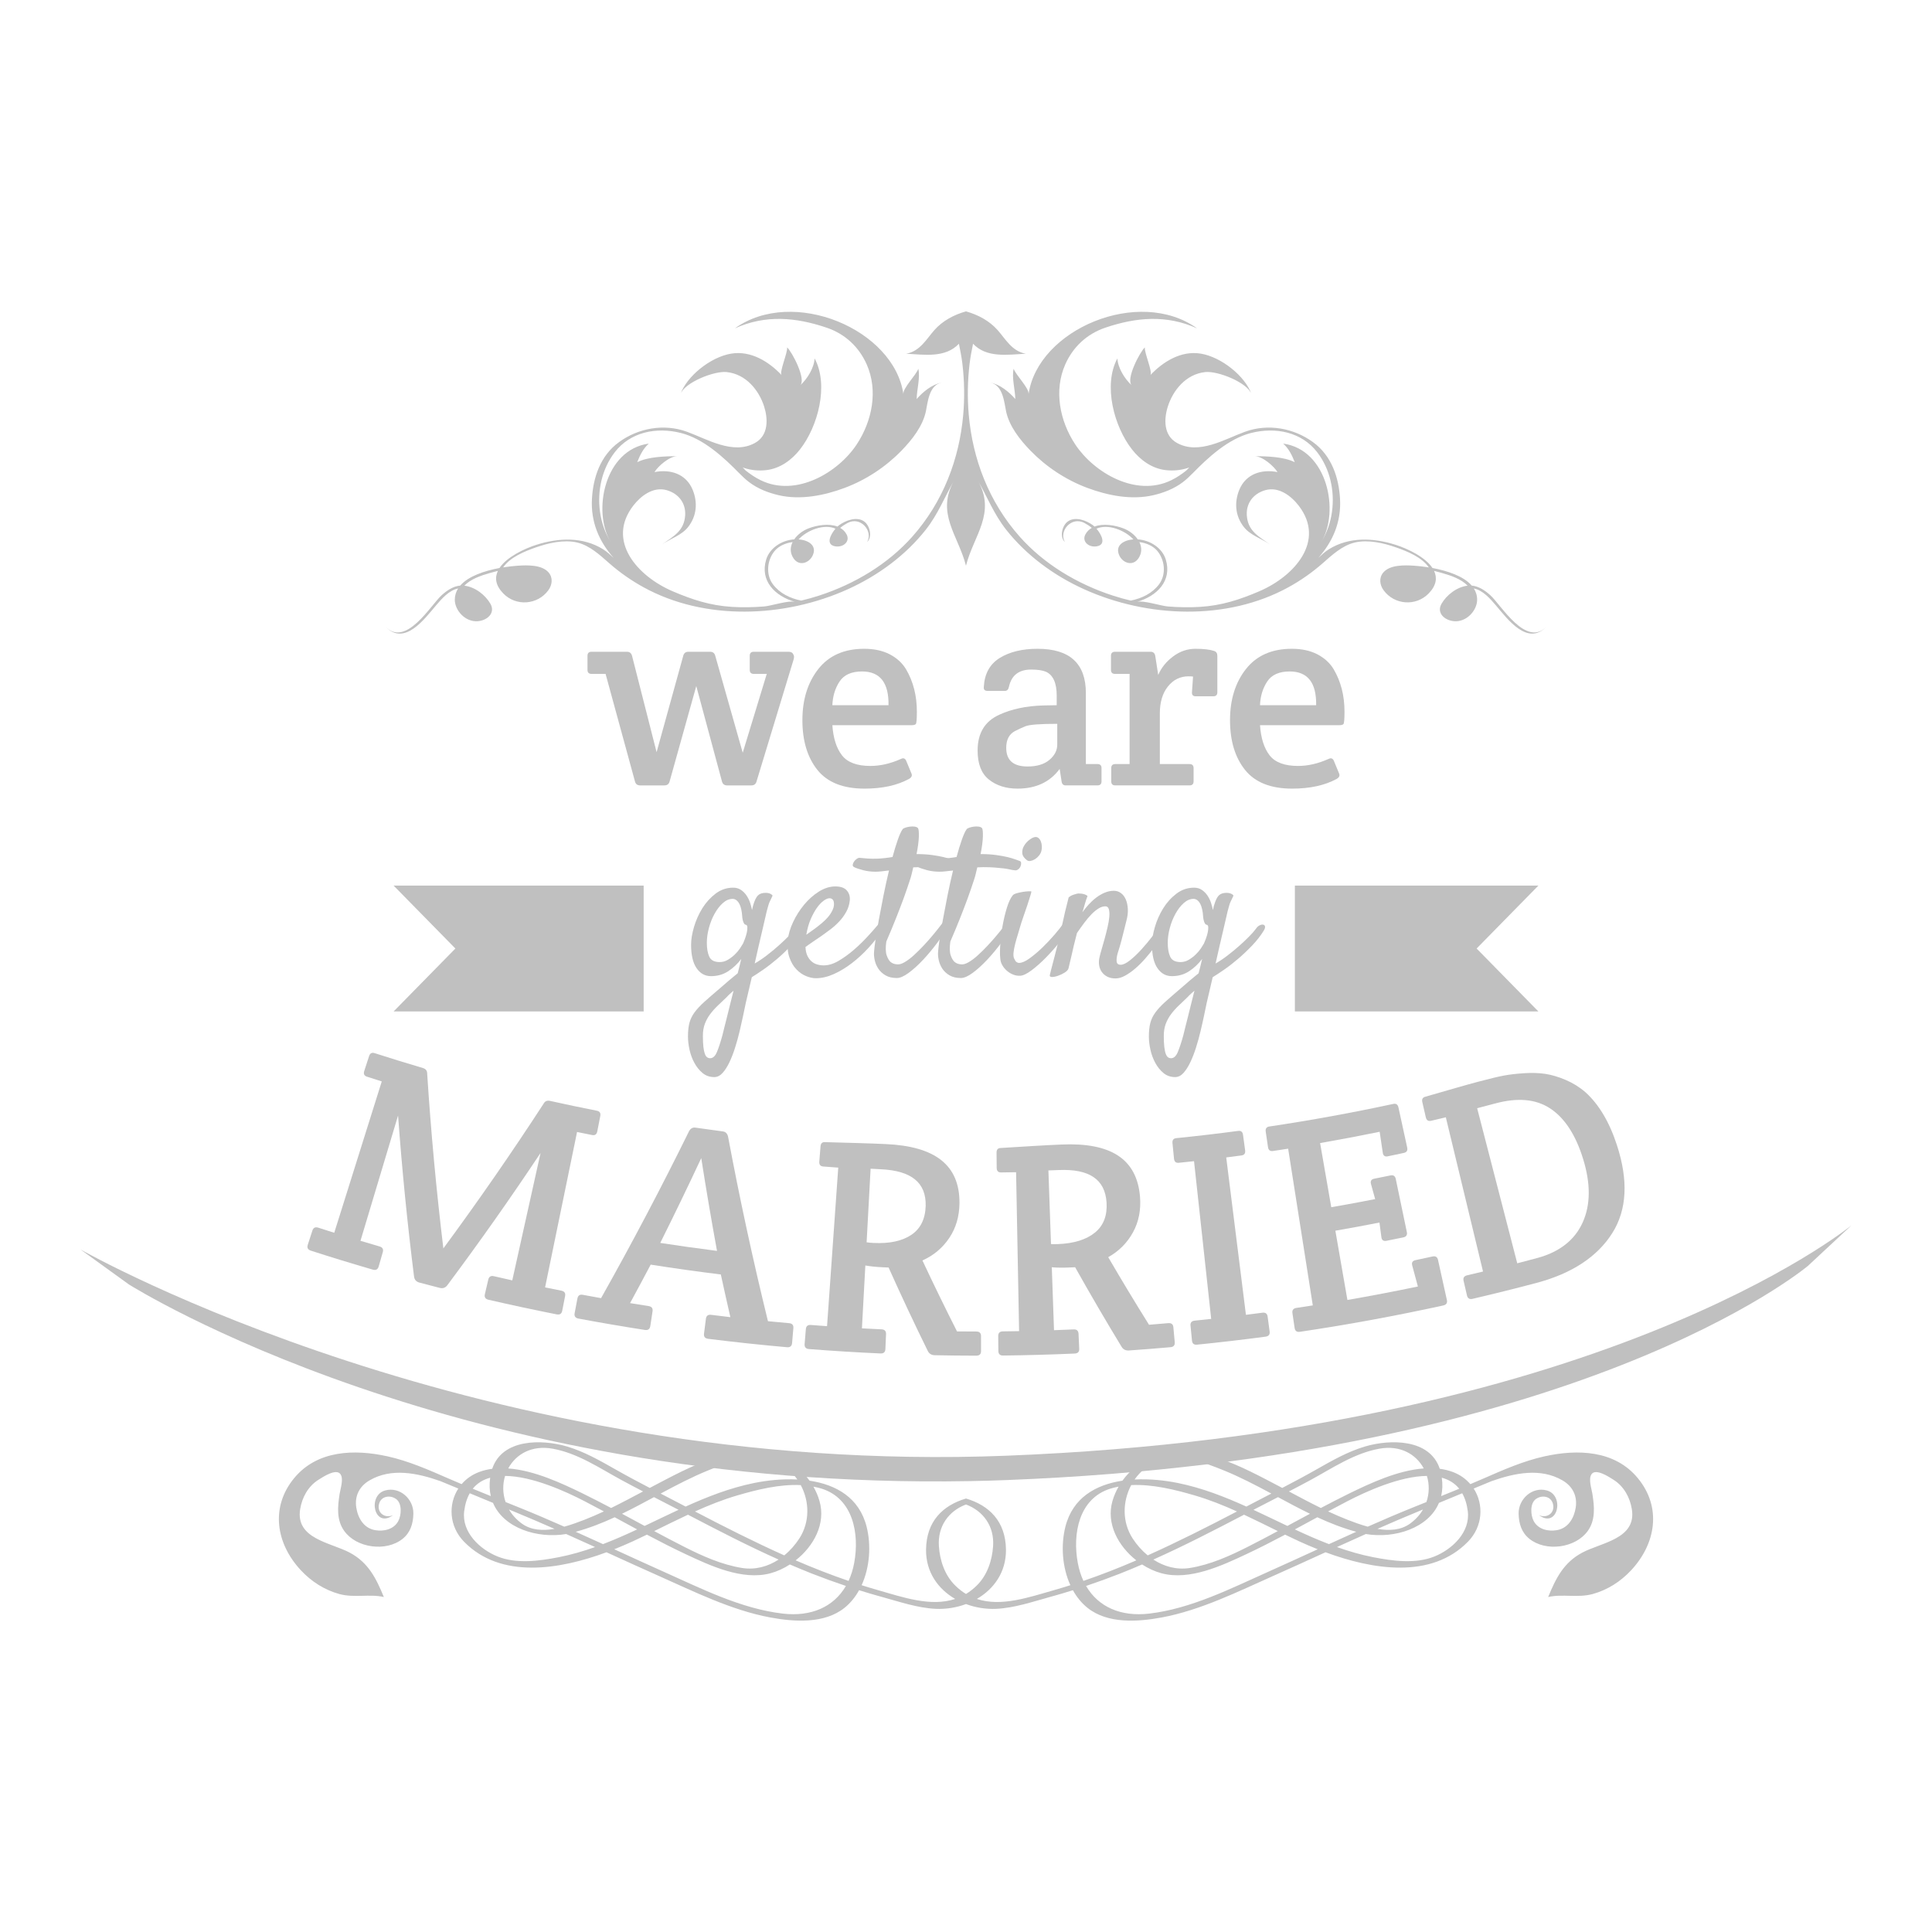 <?xml version="1.0" standalone="no"?>
<svg version="1.1" id="downloadSvg" xmlns="http://www.w3.org/2000/svg" xmlns:xlink="http://www.w3.org/1999/xlink" x="0px" y="0px" width="256" height="256" viewBox="0 0 1200 1200" enable-background="new 0 0 1200 1200" xml:space="preserve">
<g>
	<path fill="#002948" d="M925.612,369.658c-3.1-2.785-7.004-5.543-11.487-5.936c-5.134-5.944-15.27-9.213-24.392-10.919&#10;&#9;&#9;c-4.487-6.775-15.16-11.96-23.068-14.472c-13.73-4.318-28.666-5.001-41.245,2.803c-2.503,1.562-4.502,3.471-6.612,5.406&#10;&#9;&#9;c8.953-10.034,14.359-22.259,13.502-36.832c-0.766-13.027-5.138-26.606-16.766-35.079c-12.014-8.755-27.952-11.658-42.251-6.464&#10;&#9;&#9;c-12.661,4.602-28.541,14.472-42.18,6.994c-8.505-4.647-8.222-14.877-5.763-22.634c3.194-10.036,11.168-20.169,23.339-21.438&#10;&#9;&#9;c7.598-0.803,26.038,6.402,28.674,13.746c-4.023-11.253-18.72-23.066-31.53-25.188c-12.332-2.035-23.524,5.088-31.338,13.351&#10;&#9;&#9;c1.654-1.744-3.913-14.253-3.406-17.221c-3.017,2.701-12.135,20.018-8.058,23.612c-4.526-4.001-8.733-11.012-9-16.778&#10;&#9;&#9;c-8.961,16.627-2.102,42.392,9.189,56.686c4.993,6.313,12.025,11.654,20.774,12.701c4.557,0.538,9.263,0.128,13.604-1.281&#10;&#9;&#9;c0.385-0.118,0.739-0.253,1.108-0.391c-0.629,0.658-1.269,1.314-1.905,1.958c-2.872,2.268-5.916,4.341-9.255,5.969&#10;&#9;&#9;c-22.039,10.827-48.187-4.825-59.678-22.19c-9.668-14.635-13.373-33.508-6.223-49.701c4.687-10.586,13.157-18.877,24.954-22.856&#10;&#9;&#9;c19.147-6.46,37.937-8.144,56.951,0.46c-36.178-25.938-98.912,0.591-104.695,40.909c0.542-3.748-7.877-11.797-9.252-15.838&#10;&#9;&#9;c-1.328,5.494,0.97,13.054,1.017,18.806c-3.936-4.466-9.483-9.094-15.647-10.236c8.171,1.496,8.796,12.801,9.943,18&#10;&#9;&#9;c2.007,9.171,8.423,17.378,15.097,24.274c9.688,9.96,21.83,18.122,35.4,23.18c12.642,4.722,27.307,7.651,40.868,4.537&#10;&#9;&#9;c6.659-1.542,13.07-4.082,18.393-8.11c2.267-1.723,4.286-3.658,6.247-5.657c9.456-9.642,21.941-21.287,36.107-24.889&#10;&#9;&#9;c15.49-3.926,31.491-0.479,41.049,11.87c8.155,10.536,10.96,24.194,9.267,36.887c-0.931,7.028-3.273,13.347-6.671,19.026&#10;&#9;&#9;c11.491-19.181,3.889-57.397-23.658-61.2c3.54,3.196,5.539,7.346,7.173,11.559c-6.847-3.453-17.289-3.675-24.985-3.769&#10;&#9;&#9;c5.013,0.053,11.986,6.203,14.28,9.913c-10.041-1.982-19.69,1.214-23.716,10.96c-3.233,7.877-2.561,16.256,2.785,23.115&#10;&#9;&#9;c4.081,5.231,11.015,7.221,16.484,10.982c-7.723-5.313-14.025-8.692-14.618-18.269c-0.452-7.15,3.697-13.276,11.385-15.539&#10;&#9;&#9;c8.497-2.483,16.3,3.679,20.88,9.641c16.775,21.813-2.53,43.716-24.589,53.166c-12.017,5.14-23.209,8.829-36.728,9.66&#10;&#9;&#9;c-6.671,0.41-13.377,0.273-20.031-0.265c-4.616-0.391-15.125-3.98-19.23-2.811c12.709-3.651,21.995-13.221,17.981-26.342&#10;&#9;&#9;c-2.145-7.013-9.452-11.998-17.403-12.518c-2.066-3.003-5.386-5.496-8.98-6.855c-5.193-1.955-12.489-3.178-17.883-1.096&#10;&#9;&#9;c-0.338-0.34-0.66-0.603-0.943-0.803c-3.944-2.931-11.035-5.736-15.69-2.33c-3.52,2.593-5.166,9.607-1.795,12.711&#10;&#9;&#9;c-3.885-6.865,4.168-16.142,12.206-11.788c1.422,0.766,3.068,1.789,4.541,3.031c-1.622,0.931-3.009,2.227-3.976,4.036&#10;&#9;&#9;c-2.365,4.41,2.059,8.181,6.879,7.441c6.407-0.966,3.151-7.321,0.012-10.976c7.15-3.229,17.69,0.98,22.911,6.63&#10;&#9;&#9;c-5.853,0.43-11.542,3.626-8.827,9.825c2.125,4.883,8.564,7.25,12.1,1.77c2.149-3.331,1.968-6.81,0.464-9.904&#10;&#9;&#9;c4.219,0.509,8.415,2.371,10.948,5.276c4.911,5.634,5.853,14.863,1.273,20.945c-4.199,5.551-10.52,8.676-17.556,10.116&#10;&#9;&#9;c-3.767-0.886-7.48-1.915-11.157-3.113c-22.318-7.258-42.844-19.711-57.784-36.521c-19.285-21.684-29.279-48.386-31.699-75.663&#10;&#9;&#9;c-0.943-10.605-0.738-21.283,0.507-31.815c0.483-4.131,1.312-8.321,2.153-12.42c8.407,8.941,21.481,6.796,32.729,6.199&#10;&#9;&#9;c-8.592-1.542-12.548-9.132-17.537-14.746c-4.989-5.612-11.97-9.442-19.584-11.56c-7.621,2.118-14.586,5.948-19.568,11.56&#10;&#9;&#9;c-5.001,5.614-8.949,13.204-17.545,14.746c11.243,0.597,24.321,2.742,32.724-6.199c0.829,4.099,1.67,8.289,2.157,12.42&#10;&#9;&#9;c1.249,10.532,1.445,21.21,0.503,31.815c-2.424,27.277-12.418,53.979-31.683,75.663c-14.956,16.81-35.482,29.263-57.804,36.521&#10;&#9;&#9;c-3.661,1.198-7.393,2.227-11.145,3.113c-7.043-1.44-13.369-4.565-17.552-10.116c-4.585-6.082-3.642-15.312,1.261-20.945&#10;&#9;&#9;c2.522-2.905,6.73-4.767,10.965-5.276c-1.536,3.094-1.705,6.572,0.448,9.904c3.528,5.48,9.974,3.113,12.1-1.77&#10;&#9;&#9;c2.707-6.199-2.982-9.395-8.82-9.825c5.205-5.649,15.761-9.859,22.903-6.63c-3.119,3.656-6.395,10.01,0.012,10.976&#10;&#9;&#9;c4.824,0.741,9.255-3.031,6.887-7.441c-0.974-1.809-2.357-3.105-3.98-4.036c1.477-1.241,3.115-2.265,4.537-3.031&#10;&#9;&#9;c8.03-4.355,16.083,4.922,12.222,11.788c3.363-3.104,1.721-10.118-1.807-12.711c-4.655-3.406-11.75-0.601-15.686,2.33&#10;&#9;&#9;c-0.294,0.2-0.597,0.463-0.955,0.803c-5.39-2.082-12.685-0.859-17.883,1.096c-3.595,1.359-6.902,3.852-8.977,6.855&#10;&#9;&#9;c-7.947,0.521-15.266,5.506-17.403,12.518c-4.011,13.121,5.272,22.691,17.977,26.342c-4.094-1.169-14.614,2.42-19.215,2.811&#10;&#9;&#9;c-6.667,0.538-13.368,0.675-20.047,0.265c-13.522-0.831-24.707-4.52-36.728-9.66c-22.071-9.45-41.359-31.353-24.588-53.166&#10;&#9;&#9;c4.588-5.961,12.379-12.123,20.892-9.641c7.676,2.263,11.829,8.39,11.385,15.539c-0.605,9.578-6.895,12.956-14.622,18.269&#10;&#9;&#9;c5.469-3.761,12.399-5.751,16.48-10.982c5.343-6.859,6.018-15.238,2.785-23.115c-4.027-9.746-13.675-12.942-23.709-10.96&#10;&#9;&#9;c2.279-3.71,9.26-9.86,14.276-9.913c-7.692,0.094-18.138,0.316-24.993,3.769c1.638-4.213,3.63-8.364,7.173-11.559&#10;&#9;&#9;c-27.547,3.803-35.137,42.019-23.654,61.2c-3.402-5.679-5.732-11.998-6.663-19.026c-1.693-12.693,1.107-26.35,9.259-36.887&#10;&#9;&#9;c9.554-12.349,25.555-15.796,41.049-11.87c14.166,3.602,26.651,15.247,36.107,24.889c1.956,2,3.976,3.935,6.254,5.657&#10;&#9;&#9;c5.311,4.029,11.726,6.568,18.389,8.11c13.542,3.113,28.234,0.185,40.868-4.537c13.561-5.058,25.708-13.22,35.388-23.18&#10;&#9;&#9;c6.683-6.897,13.09-15.103,15.105-24.274c1.143-5.199,1.772-16.504,9.935-18c-6.164,1.141-11.707,5.769-15.631,10.236&#10;&#9;&#9;c0.035-5.751,2.33-13.312,1.006-18.806c-1.359,4.04-9.794,12.09-9.248,15.838c-5.783-40.318-68.517-66.847-104.699-40.909&#10;&#9;&#9;c19.014-8.604,37.816-6.92,56.951-0.46c11.797,3.98,20.271,12.271,24.962,22.856c7.146,16.193,3.433,35.066-6.235,49.701&#10;&#9;&#9;c-11.487,17.366-37.631,33.017-59.674,22.19c-3.339-1.628-6.372-3.701-9.256-5.969c-0.64-0.644-1.273-1.301-1.889-1.958&#10;&#9;&#9;c0.354,0.137,0.723,0.273,1.104,0.391c4.341,1.408,9.047,1.819,13.605,1.281c8.749-1.047,15.765-6.388,20.778-12.701&#10;&#9;&#9;c11.287-14.294,18.134-40.059,9.193-56.686c-0.275,5.767-4.479,12.777-9.02,16.778c4.077-3.594-5.029-20.911-8.058-23.612&#10;&#9;&#9;c0.515,2.968-5.056,15.476-3.406,17.221c-7.81-8.264-19.002-15.386-31.338-13.351c-12.807,2.122-27.503,13.935-31.53,25.188&#10;&#9;&#9;c2.636-7.344,21.077-14.549,28.674-13.746c12.182,1.269,20.149,11.402,23.347,21.438c2.443,7.757,2.742,17.987-5.771,22.634&#10;&#9;&#9;c-13.636,7.478-29.53-2.392-42.184-6.994c-14.292-5.193-30.234-2.291-42.228,6.464c-11.648,8.474-16.016,22.053-16.775,35.079&#10;&#9;&#9;c-0.852,14.573,4.545,26.798,13.498,36.832c-2.113-1.935-4.105-3.844-6.615-5.406c-12.583-7.804-27.519-7.12-41.245-2.803&#10;&#9;&#9;c-7.908,2.512-18.574,7.698-23.072,14.472c-9.122,1.707-19.257,4.975-24.388,10.919c-4.478,0.393-8.375,3.151-11.495,5.936&#10;&#9;&#9;c-6.765,6.08-22.353,32.968-35.156,19.372c11.942,12.705,24.396-4.526,31.722-13.12c3.473-4.052,7.939-9.255,13.62-10.416&#10;&#9;&#9;c-1.312,2.064-2.062,4.39-2.062,7.048c0.02,6.602,6.561,13.982,14.355,13.294c5.991-0.53,10.969-5.185,7.79-10.781&#10;&#9;&#9;c-3.013-5.313-9.417-10.509-16.213-11.275c3.956-4.164,10.442-6.339,16.016-7.918c1.505-0.438,3.119-0.866,4.82-1.289&#10;&#9;&#9;c-2.011,4.209-1.56,8.939,3.292,13.98c7.999,8.274,21.395,7.15,28.022-1.909c2.467-3.369,3.021-7.831,0.13-11.139&#10;&#9;&#9;c-4.203-4.808-13.172-4.528-19.132-4.135c-2.612,0.173-5.728,0.513-9.059,1.051c4.235-6.246,13.212-9.943,20.334-12.428&#10;&#9;&#9;c7.751-2.703,17.329-4.975,25.578-3.048c8.014,1.88,14.418,8.016,20.142,13.019c6.38,5.578,13.443,10.546,21.005,14.71&#10;&#9;&#9;c38.268,21.108,87.79,19.045,127.028,1.322c18.943-8.554,35.985-21.235,48.348-36.887c7.845-9.941,11.813-20.56,17.946-31.161&#10;&#9;&#9;c-11.997,20.735,2.302,34.476,7.095,53.429c4.801-18.953,19.097-32.695,7.103-53.429c6.132,10.601,10.096,21.22,17.941,31.161&#10;&#9;&#9;c12.371,15.651,29.397,28.332,48.356,36.887c39.218,17.724,88.745,19.786,127.02-1.322c7.578-4.164,14.626-9.132,21.006-14.71&#10;&#9;&#9;c5.724-5.003,12.131-11.139,20.153-13.019c8.25-1.927,17.82,0.346,25.559,3.048c7.134,2.485,16.103,6.182,20.342,12.428&#10;&#9;&#9;c-3.331-0.538-6.451-0.878-9.051-1.051c-5.967-0.393-14.94-0.674-19.144,4.135c-2.891,3.308-2.341,7.77,0.134,11.139&#10;&#9;&#9;c6.635,9.059,20.023,10.183,28.022,1.909c4.856-5.04,5.303-9.77,3.3-13.98c1.689,0.422,3.316,0.851,4.816,1.289&#10;&#9;&#9;c5.579,1.579,12.057,3.754,16.013,7.918c-6.796,0.766-13.204,5.962-16.217,11.275c-3.182,5.596,1.807,10.251,7.782,10.781&#10;&#9;&#9;c7.806,0.688,14.339-6.692,14.359-13.294c0.02-2.657-0.747-4.983-2.055-7.048c5.68,1.161,10.155,6.364,13.62,10.416&#10;&#9;&#9;c7.33,8.594,19.768,25.824,31.727,13.12C947.981,402.627,932.377,375.738,925.612,369.658z" style="fill: rgb(192, 192, 192);"/>
	<g>
		<path fill="#002948" d="M602.843,919.935C283.455,925.852,82.54,799.244,80.116,797.837L50,776.074&#10;&#9;&#9;&#9;c2.447,1.402,248.729,140.915,575.105,128.096C992.393,889.745,1148.299,762.351,1150,761.063l-27.114,25.253&#10;&#9;&#9;&#9;c-1.74,1.308-142.121,118.931-497.183,132.964C618.046,919.582,610.401,919.802,602.843,919.935z" style="fill: rgb(192, 192, 192);"/>
		<path fill="#002948" d="M1017.288,918.12c-14.414-17.517-37.643-18.051-57.938-13.569c-13.11,2.895-25.618,8.391-37.855,13.753&#10;&#9;&#9;&#9;c-2.703,1.171-5.39,2.302-8.093,3.453l-0.165,0.051c-2.75-3.213-6.364-5.834-10.799-7.503c-2.644-0.994-5.362-1.642-8.172-2.011&#10;&#9;&#9;&#9;c-6.195-18.688-30.681-18.468-46.38-13.868c-10.819,3.178-20.841,8.957-30.576,14.469c-6.879,3.921-13.875,7.629-20.892,11.283&#10;&#9;&#9;&#9;c-0.688-0.369-1.395-0.743-2.106-1.116c-22.204-11.589-51.302-28.132-77.124-18.684c-8.058,2.962-15.074,8.403-20.039,15.301&#10;&#9;&#9;&#9;c-16.382,2.459-30.839,10.458-35.423,28.6c-2.871,11.404-2.031,25.107,3.1,36.323c-3.308,1.049-6.628,2.059-9.987,3.009&#10;&#9;&#9;&#9;c-15.761,4.506-33.019,10.544-48.108,5.516c10.627-6.164,18.24-16.708,18.086-30.63c-0.2-17.631-10.481-27.511-24.812-31.739l0,0&#10;&#9;&#9;&#9;h-0.012l0,0l0,0c-14.347,4.227-24.628,14.107-24.812,31.739c-0.165,13.922,7.452,24.467,18.087,30.63&#10;&#9;&#9;&#9;c-15.113,5.029-32.351-1.01-48.124-5.516c-3.355-0.951-6.674-1.96-9.982-3.009c5.119-11.216,5.975-24.919,3.104-36.323&#10;&#9;&#9;&#9;c-4.584-18.142-19.042-26.141-35.423-28.6c-4.958-6.898-11.986-12.339-20.028-15.301c-25.842-9.448-54.932,7.095-77.136,18.684&#10;&#9;&#9;&#9;c-0.703,0.373-1.406,0.747-2.106,1.116c-7.032-3.654-14.013-7.362-20.9-11.283c-9.739-5.512-19.749-11.291-30.568-14.469&#10;&#9;&#9;&#9;c-15.687-4.6-40.185-4.82-46.384,13.868c-2.797,0.369-5.531,1.017-8.167,2.011c-4.431,1.669-8.05,4.29-10.811,7.503l-0.153-0.051&#10;&#9;&#9;&#9;c-2.707-1.151-5.398-2.283-8.089-3.453c-12.241-5.362-24.762-10.858-37.851-13.753c-20.303-4.483-43.524-3.948-57.965,13.569&#10;&#9;&#9;&#9;c-14.865,18.044-11.286,40.633,4.2,57.219c6.486,6.957,14.649,12.21,23.862,14.736c9.275,2.542,18.633-0.188,27.661,1.862&#10;&#9;&#9;&#9;c-4.785-11.609-9.578-21.351-21.116-27.535c-11.849-6.36-33.978-8.509-30.839-27.189c1.202-7.193,4.927-14.021,11.24-18.032&#10;&#9;&#9;&#9;c2.899-1.838,11.31-7.433,13.86-3.414c1.937,3.06-0.106,8.855-0.617,12.127c-1.241,7.912-2.047,16.221,2.927,23.088&#10;&#9;&#9;&#9;c7.665,10.587,25.972,12.999,36.201,4.813c4.872-3.909,6.541-9.413,6.683-15.541c0.216-9.216-8.443-17.018-17.537-14.508&#10;&#9;&#9;&#9;c-11.196,3.092-6.757,23.94,4.899,15.349c-4.962,2.235-10.234-1.418-8.647-7.142c1.336-4.785,6.969-5.531,10.619-2.841&#10;&#9;&#9;&#9;c3.716,2.742,3.292,9.955,1.277,13.687c-2.762,5.15-8.961,6.529-14.339,5.61c-7.024-1.19-10.701-7.433-11.722-14.037&#10;&#9;&#9;&#9;c-1.119-7.15,1.894-13.18,8.171-16.853c13.585-7.936,29.57-4.679,44.109,0.448c3.697,1.536,7.397,3.057,11.086,4.588&#10;&#9;&#9;&#9;c-6.364,9.837-5.739,23.516,3.544,33.019c22.864,23.375,59.238,17.392,88.493,6.565c10.713,4.875,21.422,9.786,32.182,14.555&#10;&#9;&#9;&#9;c22.341,9.931,45.386,21.458,69.629,25.956c14.736,2.722,33.506,4.034,46.026-5.999c3.724-2.986,6.718-6.745,9.048-10.949&#10;&#9;&#9;&#9;c4.753,1.489,9.507,2.923,14.323,4.227c10.847,2.962,21.945,6.804,33.274,7.342c6.392,0.294,12.866-0.747,18.813-2.958&#10;&#9;&#9;&#9;c5.948,2.212,12.422,3.253,18.825,2.958c11.322-0.538,22.428-4.38,33.267-7.342c4.8-1.304,9.562-2.738,14.311-4.227&#10;&#9;&#9;&#9;c2.33,4.203,5.335,7.963,9.059,10.949c12.52,10.033,31.299,8.721,46.026,5.999c24.243-4.498,47.284-16.024,69.637-25.956&#10;&#9;&#9;&#9;c10.76-4.769,21.469-9.68,32.167-14.555c29.271,10.827,65.633,16.81,88.49-6.565c9.283-9.503,9.919-23.182,3.551-33.019&#10;&#9;&#9;&#9;c3.685-1.532,7.393-3.052,11.082-4.588c14.555-5.127,30.54-8.383,44.117-0.448c6.286,3.673,9.271,9.703,8.179,16.853&#10;&#9;&#9;&#9;c-1.033,6.604-4.698,12.846-11.722,14.037c-5.382,0.919-11.57-0.46-14.363-5.61c-1.992-3.732-2.424-10.945,1.293-13.687&#10;&#9;&#9;&#9;c3.657-2.691,9.275-1.945,10.615,2.841c1.591,5.724-3.689,9.377-8.635,7.142c11.656,8.591,16.083-12.257,4.899-15.349&#10;&#9;&#9;&#9;c-9.09-2.51-17.753,5.292-17.553,14.508c0.142,6.128,1.815,11.632,6.698,15.541c10.23,8.187,28.517,5.775,36.189-4.813&#10;&#9;&#9;&#9;c4.973-6.867,4.18-15.176,2.938-23.088c-0.51-3.273-2.561-9.067-0.617-12.127c2.538-4.019,10.961,1.575,13.844,3.414&#10;&#9;&#9;&#9;c6.317,4.011,10.045,10.839,11.247,18.032c3.135,18.68-18.982,20.829-30.85,27.189c-11.538,6.183-16.323,15.926-21.104,27.535&#10;&#9;&#9;&#9;c9.028-2.05,18.389,0.68,27.661-1.862c9.208-2.526,17.384-7.778,23.862-14.736C1028.589,958.753,1032.173,936.164,1017.288,918.12&#10;&#9;&#9;&#9;z M381.53,962.277c3.991-1.591,7.834-3.241,11.452-4.895c2.954-1.367,5.893-2.766,8.819-4.18&#10;&#9;&#9;&#9;c7.822,4.141,15.682,8.179,23.657,11.923c15.439,7.248,35.612,16.79,53.157,12.041c4.097-1.096,8.179-2.978,11.99-5.449&#10;&#9;&#9;&#9;c4.584,1.972,9.196,3.901,13.844,5.732c6.938,2.707,13.918,5.249,20.955,7.617c-7.598,13.09-21.662,19.191-39.069,17.183&#10;&#9;&#9;&#9;c-26.097-3.017-50.795-15.596-74.484-26.18C401.723,971.532,391.634,966.905,381.53,962.277z M460.941,973.901&#10;&#9;&#9;&#9;c-12.65-2.027-24.651-7.409-36.012-13.176c-6.246-3.151-12.426-6.427-18.586-9.735c6.969-3.433,13.915-6.898,20.966-10.179&#10;&#9;&#9;&#9;c18.546,9.688,37.187,19.321,56.299,27.865C476.997,972.986,469.203,975.205,460.941,973.901z M374.541,959.083&#10;&#9;&#9;&#9;c-5.626-2.569-11.271-5.142-16.932-7.664c8.328-2.271,16.354-5.398,24.192-9.02c4.648,2.53,9.287,5.048,13.946,7.55&#10;&#9;&#9;&#9;C388.759,953.21,381.723,956.333,374.541,959.083z M304.846,929.25c-3.732-1.505-7.48-3.021-11.212-4.565&#10;&#9;&#9;&#9;c2.813-3.512,6.545-5.685,10.827-6.855C303.864,921.994,304.04,925.793,304.846,929.25z M351.642,952.805&#10;&#9;&#9;&#9;c6.011,2.675,11.998,5.382,17.961,8.093c-7.295,2.593-14.748,4.773-22.436,6.282c-12.155,2.373-26.344,4.345-38.173-0.44&#10;&#9;&#9;&#9;c-11-4.447-22.318-15.082-20.672-28.105c0.57-4.498,1.76-8.171,3.453-11.145c4.812,2.007,9.617,3.991,14.441,5.979&#10;&#9;&#9;&#9;C312.833,949.21,333.866,955.811,351.642,952.805z M324.103,946.3c-3.461-2.522-6.101-5.508-7.963-8.721&#10;&#9;&#9;&#9;c1.269,0.523,2.526,1.057,3.799,1.572c8.211,3.367,16.362,6.887,24.494,10.461C337.177,950.853,329.874,950.515,324.103,946.3z&#10;&#9;&#9;&#9; M313.712,916.718c16.826,0.141,37.722,9.656,49.393,15.722c4.015,2.07,7.991,4.199,11.966,6.325&#10;&#9;&#9;&#9;c-4.003,1.862-8.03,3.634-12.147,5.229c-3.709,1.426-7.983,3.025-12.445,4.25c-9.138-4.039-18.299-7.975-27.555-11.715&#10;&#9;&#9;&#9;c-2.978-1.218-5.944-2.392-8.894-3.579C312.164,927.572,312.141,921.88,313.712,916.718z M399.413,926.366&#10;&#9;&#9;&#9;c-6.572,3.489-13.148,6.993-19.827,10.273c-5.841-3.076-11.703-6.101-17.643-9.016c-12.925-6.297-30.069-14.374-46.27-15.549&#10;&#9;&#9;&#9;c4.699-8.737,14.496-14.669,27.716-12.241c15.553,2.856,28.768,11.907,42.408,19.328&#10;&#9;&#9;&#9;C390.299,921.609,394.864,924.005,399.413,926.366z M406.205,929.898c5.084,2.624,10.179,5.232,15.246,7.873&#10;&#9;&#9;&#9;c-7.043,3.268-14.04,6.682-21.069,10.013c-4.679-2.526-9.354-5.056-14.029-7.558C393.053,936.977,399.633,933.434,406.205,929.898&#10;&#9;&#9;&#9;z M495.249,918.941c-9.24-0.475-18.692,0.503-27.036,2.212c-14.822,3.025-28.729,8.446-42.369,14.61&#10;&#9;&#9;&#9;c-1.237-0.656-2.467-1.289-3.704-1.945c-3.932-2.059-7.865-4.094-11.809-6.136c9.684-5.186,19.371-10.265,29.44-14.363&#10;&#9;&#9;&#9;c12.096-4.903,28.443-11.196,41.387-5.826C487.01,909.941,491.796,913.995,495.249,918.941z M496.478,955.583&#10;&#9;&#9;&#9;c-2.561,3.944-5.716,7.523-9.346,10.493c-18.774-8.403-37.172-17.741-55.455-27.276c8.537-3.842,17.219-7.319,26.235-9.962&#10;&#9;&#9;&#9;c12.072-3.528,26.179-7.064,39.454-6.415C502.791,932.558,503.129,945.314,496.478,955.583z M530.562,970.711&#10;&#9;&#9;&#9;c-0.754,4.129-1.953,7.861-3.504,11.216c-11.145-3.81-22.078-8.108-32.866-12.759c11.204-8.788,18.892-22.77,14.814-36.841&#10;&#9;&#9;&#9;c-0.892-3.135-2.188-6.144-3.783-8.945c1.744,0.33,3.472,0.731,5.166,1.257C529.945,930.841,533.889,952.707,530.562,970.711z&#10;&#9;&#9;&#9; M599.994,990.043c-2.286-1.398-4.533-3.119-6.671-5.225c-6.541-6.411-9.566-15.561-10.163-24.471&#10;&#9;&#9;&#9;c-0.833-12.508,6.226-21.917,16.833-25.889c10.599,3.972,17.67,13.381,16.838,25.889c-0.609,8.91-3.622,18.059-10.155,24.471&#10;&#9;&#9;&#9;C604.528,986.924,602.292,988.645,599.994,990.043z M804.245,949.949c4.648-2.502,9.299-5.02,13.954-7.55&#10;&#9;&#9;&#9;c7.826,3.622,15.848,6.749,24.184,9.02c-5.661,2.522-11.295,5.095-16.932,7.664C818.269,956.333,811.234,953.21,804.245,949.949z&#10;&#9;&#9;&#9; M674.581,985.066c7.036-2.369,14.032-4.911,20.954-7.617c4.643-1.831,9.256-3.76,13.852-5.732&#10;&#9;&#9;&#9;c3.811,2.471,7.896,4.353,11.99,5.449c17.541,4.749,37.706-4.793,53.156-12.041c7.967-3.744,15.844-7.782,23.666-11.923&#10;&#9;&#9;&#9;c2.915,1.414,5.865,2.813,8.819,4.18c3.61,1.654,7.437,3.304,11.44,4.895c-10.092,4.628-20.192,9.256-30.324,13.793&#10;&#9;&#9;&#9;c-23.673,10.583-48.391,23.162-74.48,26.18C696.242,1004.257,682.186,998.156,674.581,985.066z M775.072,960.725&#10;&#9;&#9;&#9;c-11.377,5.767-23.37,11.149-36.024,13.176c-8.27,1.304-16.052-0.915-22.679-5.225c19.116-8.544,37.768-18.177,56.323-27.865&#10;&#9;&#9;&#9;c7.036,3.281,13.99,6.745,20.966,10.179C787.498,954.298,781.31,957.574,775.072,960.725z M705.796,969.167&#10;&#9;&#9;&#9;c-10.776,4.651-21.717,8.949-32.862,12.759c-1.552-3.355-2.746-7.087-3.508-11.216c-3.331-18.004,0.621-39.871,20.177-46.074&#10;&#9;&#9;&#9;c1.693-0.526,3.43-0.927,5.166-1.257c-1.599,2.801-2.895,5.811-3.803,8.945C686.916,946.398,694.596,960.379,705.796,969.167z&#10;&#9;&#9;&#9; M702.618,922.422c13.278-0.648,27.39,2.887,39.45,6.415c9.04,2.644,17.71,6.121,26.246,9.962&#10;&#9;&#9;&#9;c-18.299,9.535-36.68,18.872-55.466,27.276c-3.61-2.97-6.777-6.549-9.334-10.493C696.863,945.314,697.209,932.558,702.618,922.422&#10;&#9;&#9;&#9;z M789.654,927.683c-3.928,2.043-7.877,4.077-11.809,6.136c-1.234,0.656-2.471,1.289-3.697,1.945&#10;&#9;&#9;&#9;c-13.632-6.164-27.539-11.585-42.369-14.61c-8.336-1.709-17.8-2.687-27.048-2.212c3.457-4.946,8.25-9,14.107-11.448&#10;&#9;&#9;&#9;c12.949-5.37,29.283,0.923,41.363,5.826C770.279,917.417,779.986,922.497,789.654,927.683z M813.638,940.226&#10;&#9;&#9;&#9;c-4.687,2.503-9.354,5.033-14.021,7.558c-7.036-3.331-14.037-6.745-21.08-10.013c5.072-2.64,10.155-5.249,15.25-7.873&#10;&#9;&#9;&#9;C800.36,933.434,806.94,936.977,813.638,940.226z M884.32,912.075c-16.217,1.175-33.357,9.252-46.282,15.549&#10;&#9;&#9;&#9;c-5.928,2.915-11.79,5.94-17.635,9.016c-6.686-3.28-13.259-6.784-19.823-10.273c4.561-2.361,9.106-4.757,13.616-7.205&#10;&#9;&#9;&#9;c13.64-7.421,26.855-16.472,42.408-19.328C869.807,897.405,879.629,903.337,884.32,912.075z M885.969,932.95&#10;&#9;&#9;&#9;c-2.966,1.187-5.928,2.361-8.902,3.579c-9.248,3.74-18.421,7.676-27.546,11.715c-4.471-1.226-8.761-2.825-12.446-4.25&#10;&#9;&#9;&#9;c-4.121-1.595-8.152-3.367-12.167-5.229c3.976-2.126,7.971-4.255,11.966-6.325c11.676-6.066,32.587-15.581,49.397-15.722&#10;&#9;&#9;&#9;C887.843,921.88,887.827,927.572,885.969,932.95z M880.053,939.15c1.269-0.515,2.518-1.049,3.791-1.572&#10;&#9;&#9;&#9;c-1.87,3.214-4.494,6.199-7.971,8.721c-5.747,4.216-13.058,4.553-20.31,3.312C863.679,946.036,871.839,942.517,880.053,939.15z&#10;&#9;&#9;&#9; M906.358,924.685c-3.724,1.544-7.472,3.06-11.22,4.565c0.813-3.457,0.986-7.256,0.381-11.42&#10;&#9;&#9;&#9;C899.809,919.001,903.538,921.173,906.358,924.685z M891.002,966.74c-11.833,4.785-26.023,2.813-38.189,0.44&#10;&#9;&#9;&#9;c-7.692-1.509-15.128-3.689-22.424-6.282c5.971-2.711,11.959-5.418,17.957-8.093c17.78,3.005,38.813-3.595,45.417-19.336&#10;&#9;&#9;&#9;c4.824-1.988,9.637-3.972,14.437-5.979c1.693,2.974,2.899,6.647,3.465,11.145C913.316,951.658,901.998,962.293,891.002,966.74z" style="fill: rgb(192, 192, 192);"/>
	</g>
	<g>
		<g>
			<path fill="#002948" d="M392.569,407.329l15.254,59.866l16.602-60.031c0.444-1.571,1.513-2.345,3.19-2.345h13.412&#10;&#9;&#9;&#9;&#9;c1.677,0,2.738,0.774,3.19,2.345l17.105,60.373l14.928-48.965h-8.057c-1.673,0-2.514-0.841-2.514-2.522v-8.721&#10;&#9;&#9;&#9;&#9;c0-1.677,0.841-2.51,2.514-2.51h21.461c1.348,0,2.275,0.358,2.774,1.088c0.499,0.731,0.75,1.367,0.75,1.925&#10;&#9;&#9;&#9;&#9;c0,0.566-0.059,1.068-0.165,1.509l-23.139,76.134c-0.448,1.564-1.509,2.349-3.182,2.349h-15.093c-1.686,0-2.742-0.841-3.19-2.522&#10;&#9;&#9;&#9;&#9;l-15.938-59.19l-16.59,59.363c-0.452,1.564-1.513,2.349-3.19,2.349h-15.089c-1.685,0-2.738-0.786-3.182-2.349l-18.279-66.903&#10;&#9;&#9;&#9;&#9;h-8.721c-1.682,0-2.522-0.841-2.522-2.522v-8.721c0-1.677,0.841-2.51,2.522-2.51h21.964&#10;&#9;&#9;&#9;&#9;C391.057,404.819,392.117,405.651,392.569,407.329z" style="fill: rgb(192, 192, 192);"/>
			<path fill="#002948" d="M536.953,489.831c-13.313,0-23.064-3.881-29.271-11.648c-6.195-7.771-9.299-18.063-9.299-30.862&#10;&#9;&#9;&#9;&#9;c0-12.791,3.296-23.39,9.884-31.774c6.604-8.383,16.103-12.575,28.509-12.575c6.152,0,11.44,1.143,15.851,3.433&#10;&#9;&#9;&#9;&#9;c4.412,2.294,7.798,5.398,10.148,9.314c4.47,7.598,6.706,16.374,6.706,26.321c0,4.695-0.232,7.268-0.672,7.716&#10;&#9;&#9;&#9;&#9;c-0.456,0.448-1.289,0.668-2.51,0.668h-49.311c0.558,8.054,2.542,14.288,5.959,18.7c3.41,4.416,9.311,6.619,17.69,6.619&#10;&#9;&#9;&#9;&#9;c6.152,0,12.465-1.449,18.951-4.357c1.556-0.786,2.675-0.338,3.347,1.344l3.19,7.716c0.562,1.344,0.055,2.455-1.513,3.347&#10;&#9;&#9;&#9;&#9;C557.24,487.824,548.02,489.831,536.953,489.831z M516.989,438.018h34.885c0.216-13.97-5.256-20.966-16.433-20.966&#10;&#9;&#9;&#9;&#9;c-6.604,0-11.259,2.102-14.005,6.294C518.69,427.537,517.221,432.428,516.989,438.018z" style="fill: rgb(192, 192, 192);"/>
			<path fill="#002948" d="M656.345,438.018v-5.873c0-7.932-2.235-12.909-6.714-14.921c-2.118-0.892-5.193-1.34-9.22-1.34&#10;&#9;&#9;&#9;&#9;c-7.601,0-12.19,3.579-13.746,10.725c-0.334,1.681-1.175,2.522-2.522,2.522h-10.729c-1.795,0-2.573-0.841-2.349-2.522&#10;&#9;&#9;&#9;&#9;c0.452-8.148,3.744-14.131,9.892-17.938c6.156-3.799,13.978-5.7,23.481-5.7c20.008,0,30.014,9.169,30.014,27.503v44.101h7.213&#10;&#9;&#9;&#9;&#9;c1.669,0,2.51,0.837,2.51,2.507v8.218c0,1.682-0.841,2.522-2.51,2.522h-19.788c-1.454,0-2.295-0.841-2.514-2.522l-1.179-7.708&#10;&#9;&#9;&#9;&#9;c-6.027,8.155-14.756,12.237-26.16,12.237c-7.15,0-13.074-1.874-17.773-5.614c-4.699-3.744-7.036-9.75-7.036-18.024&#10;&#9;&#9;&#9;&#9;c0-10.847,4.526-18.279,13.585-22.306c7.484-3.461,16.425-5.37,26.816-5.704C649.745,438.183,652.652,438.128,656.345,438.018z&#10;&#9;&#9;&#9;&#9; M656.675,462.505v-12.921c-10.729,0-17.325,0.503-19.784,1.517c-2.459,1.006-4.643,2.011-6.537,3.013&#10;&#9;&#9;&#9;&#9;c-3.579,1.905-5.374,5.37-5.374,10.399c0,7.715,4.419,11.569,13.255,11.569c5.807,0,10.34-1.371,13.585-4.109&#10;&#9;&#9;&#9;&#9;C655.06,469.234,656.675,466.076,656.675,462.505z" style="fill: rgb(192, 192, 192);"/>
			<path fill="#002948" d="M728.613,407.749c4.243-3.186,8.882-4.777,13.919-4.777c5.029,0,8.886,0.452,11.569,1.348&#10;&#9;&#9;&#9;&#9;c1.344,0.444,2.011,1.449,2.011,3.009v22.636c0,1.677-0.84,2.518-2.514,2.518h-10.901c-1.677,0-2.456-0.84-2.342-2.518&#10;&#9;&#9;&#9;&#9;l0.664-9.727c-0.562-0.11-1.509-0.161-2.848-0.161c-5.139,0-9.393,2.102-12.744,6.289c-3.363,4.192-5.033,9.806-5.033,16.853&#10;&#9;&#9;&#9;&#9;v31.357h18.448c1.673,0,2.514,0.837,2.514,2.507v8.218c0,1.682-0.841,2.522-2.514,2.522H692.73c-1.686,0-2.518-0.841-2.518-2.522&#10;&#9;&#9;&#9;&#9;v-8.218c0-1.67,0.833-2.507,2.518-2.507h8.886v-56.005h-9.059c-1.677,0-2.51-0.841-2.51-2.522v-8.721&#10;&#9;&#9;&#9;&#9;c0-1.677,0.833-2.51,2.51-2.51h22.133c1.563,0,2.518,0.833,2.852,2.51l1.846,11.907&#10;&#9;&#9;&#9;&#9;C721.291,414.762,724.359,410.935,728.613,407.749z" style="fill: rgb(192, 192, 192);"/>
			<path fill="#002948" d="M802.559,489.831c-13.298,0-23.052-3.881-29.259-11.648c-6.207-7.771-9.307-18.063-9.307-30.862&#10;&#9;&#9;&#9;&#9;c0-12.791,3.288-23.39,9.896-31.774c6.592-8.383,16.095-12.575,28.509-12.575c6.14,0,11.424,1.143,15.844,3.433&#10;&#9;&#9;&#9;&#9;c4.415,2.294,7.794,5.398,10.143,9.314c4.471,7.598,6.71,16.374,6.71,26.321c0,4.695-0.224,7.268-0.679,7.716&#10;&#9;&#9;&#9;&#9;c-0.44,0.448-1.273,0.668-2.51,0.668h-49.295c0.558,8.054,2.538,14.288,5.948,18.7c3.414,4.416,9.306,6.619,17.69,6.619&#10;&#9;&#9;&#9;&#9;c6.152,0,12.461-1.449,18.951-4.357c1.567-0.786,2.683-0.338,3.359,1.344l3.182,7.716c0.558,1.344,0.051,2.455-1.505,3.347&#10;&#9;&#9;&#9;&#9;C822.854,487.824,813.63,489.831,802.559,489.831z M782.611,438.018h34.873c0.228-13.97-5.249-20.966-16.437-20.966&#10;&#9;&#9;&#9;&#9;c-6.592,0-11.259,2.102-13.99,6.294C784.312,427.537,782.827,432.428,782.611,438.018z" style="fill: rgb(192, 192, 192);"/>
		</g>
	</g>
	<g>
		<g>
			<polygon fill="#002948" points="955.52,628.232 804.268,628.232 804.268,550.055 955.52,550.055 917.154,589.144 &#9;&#9;&#9;" style="fill: rgb(192, 192, 192);"/>
			<polygon fill="#002948" points="244.477,628.232 399.79,628.232 399.79,550.055 244.477,550.055 282.85,589.144 &#9;&#9;&#9;" style="fill: rgb(192, 192, 192);"/>
		</g>
		<g>
			<g>
				<path fill="#002948" d="M463.223,622.917c-0.428,2.058-0.962,4.635-1.607,7.719c-0.644,3.088-1.375,6.349-2.192,9.782&#10;&#9;&#9;&#9;&#9;&#9;c-0.809,3.429-1.752,6.847-2.828,10.234c-1.072,3.386-2.247,6.439-3.536,9.138c-1.289,2.707-2.707,4.915-4.247,6.632&#10;&#9;&#9;&#9;&#9;&#9;c-1.548,1.712-3.264,2.573-5.15,2.573c-2.832,0-5.256-0.837-7.276-2.51c-2.019-1.67-3.712-3.771-5.083-6.301&#10;&#9;&#9;&#9;&#9;&#9;c-1.375-2.534-2.381-5.257-3.025-8.179c-0.644-2.911-0.963-5.622-0.963-8.109c0-3.429,0.299-6.282,0.9-8.556&#10;&#9;&#9;&#9;&#9;&#9;c0.601-2.283,1.65-4.447,3.151-6.498c1.496-2.063,3.543-4.255,6.113-6.576c2.577-2.31,5.877-5.186,9.916-8.619&#10;&#9;&#9;&#9;&#9;&#9;c1.968-1.716,3.857-3.351,5.665-4.891c1.803-1.544,3.512-2.958,5.146-4.247c0.428-1.716,0.84-3.323,1.218-4.828&#10;&#9;&#9;&#9;&#9;&#9;c0.393-1.496,0.711-2.848,0.97-4.054c-2.231,3.001-4.911,5.531-8.042,7.598c-3.139,2.058-6.718,3.084-10.748,3.084&#10;&#9;&#9;&#9;&#9;&#9;c-3.693,0-6.679-1.654-8.945-4.95c-2.279-3.304-3.41-8.179-3.41-14.61c0-3.174,0.593-6.828,1.795-10.945&#10;&#9;&#9;&#9;&#9;&#9;c1.202-4.121,2.919-7.979,5.146-11.589c2.235-3.602,4.981-6.643,8.238-9.138c3.265-2.482,6.906-3.724,10.949-3.724&#10;&#9;&#9;&#9;&#9;&#9;c1.886,0,3.516,0.463,4.891,1.414c1.371,0.939,2.526,2.118,3.473,3.532c0.939,1.418,1.673,2.923,2.192,4.514&#10;&#9;&#9;&#9;&#9;&#9;c0.51,1.587,0.899,3.068,1.159,4.436c0.165-0.507,0.299-1.049,0.385-1.607c0.087-0.558,0.204-1.049,0.377-1.477&#10;&#9;&#9;&#9;&#9;&#9;c0.86-2.923,1.831-4.915,2.903-5.991c1.072-1.064,2.679-1.607,4.824-1.607c1.206,0,2.212,0.212,3.025,0.64&#10;&#9;&#9;&#9;&#9;&#9;c0.813,0.428,1.226,0.821,1.226,1.159c-0.432,0.951-0.774,1.681-1.033,2.188c-0.26,0.515-0.511,1.053-0.77,1.611&#10;&#9;&#9;&#9;&#9;&#9;c-0.255,0.558-0.515,1.269-0.77,2.125c-0.263,0.86-0.605,2.098-1.033,3.732c-0.173,0.605-0.491,1.992-0.962,4.184&#10;&#9;&#9;&#9;&#9;&#9;c-0.475,2.192-1.076,4.785-1.803,7.786c-0.731,3.005-1.505,6.313-2.318,9.912c-0.813,3.602-1.611,7.13-2.389,10.552&#10;&#9;&#9;&#9;&#9;&#9;c2.408-1.371,4.899-3.04,7.472-5.02c2.573-1.972,5.025-3.98,7.335-6.046c2.322-2.062,4.376-4.007,6.183-5.862&#10;&#9;&#9;&#9;&#9;&#9;c1.803-1.834,3.131-3.363,3.991-4.561c0.683-1.033,1.461-1.756,2.318-2.196c0.853-0.42,1.603-0.574,2.247-0.448&#10;&#9;&#9;&#9;&#9;&#9;c0.644,0.134,1.029,0.511,1.163,1.159c0.126,0.64-0.153,1.528-0.837,2.64c-1.976,3.178-4.376,6.246-7.213,9.208&#10;&#9;&#9;&#9;&#9;&#9;c-2.832,2.954-5.724,5.704-8.682,8.23c-2.97,2.53-5.837,4.769-8.627,6.694c-2.789,1.937-5.174,3.496-7.146,4.702&#10;&#9;&#9;&#9;&#9;&#9;c-0.856,3.862-1.587,6.993-2.192,9.397C464.17,618.753,463.655,620.945,463.223,622.917z M441.09,657.28&#10;&#9;&#9;&#9;&#9;&#9;c1.709,0,3.107-1.265,4.184-3.799c1.068-2.526,2.208-5.975,3.41-10.348c0.251-1.033,0.617-2.526,1.092-4.447&#10;&#9;&#9;&#9;&#9;&#9;c0.471-1.929,1.029-4.137,1.677-6.631c0.644-2.495,1.305-5.17,1.992-8.046c0.687-2.876,1.418-5.771,2.184-8.69&#10;&#9;&#9;&#9;&#9;&#9;c-0.683,0.605-1.395,1.222-2.121,1.87c-0.735,0.64-1.481,1.387-2.255,2.247c-1.89,1.807-3.708,3.543-5.465,5.213&#10;&#9;&#9;&#9;&#9;&#9;c-1.764,1.681-3.327,3.433-4.698,5.28c-1.379,1.842-2.471,3.842-3.284,5.983c-0.817,2.149-1.226,4.643-1.226,7.472&#10;&#9;&#9;&#9;&#9;&#9;c0,2.832,0.11,5.15,0.322,6.946c0.216,1.803,0.518,3.225,0.903,4.25c0.385,1.033,0.86,1.74,1.418,2.125&#10;&#9;&#9;&#9;&#9;&#9;C439.778,657.091,440.399,657.28,441.09,657.28z M447.007,597.563c1.807,0,3.5-0.48,5.091-1.418&#10;&#9;&#9;&#9;&#9;&#9;c1.579-0.947,3.021-2.047,4.306-3.284c1.288-1.245,2.361-2.51,3.217-3.799c0.856-1.289,1.501-2.314,1.937-3.088&#10;&#9;&#9;&#9;&#9;&#9;c0.342-0.778,0.75-1.795,1.222-3.084c0.471-1.289,0.833-2.542,1.088-3.736c0.259-1.206,0.369-2.271,0.326-3.221&#10;&#9;&#9;&#9;&#9;&#9;c-0.043-0.943-0.365-1.461-0.97-1.544c-0.514-0.082-0.915-0.432-1.222-1.033c-0.298-0.593-0.53-1.289-0.707-2.051&#10;&#9;&#9;&#9;&#9;&#9;c-0.173-0.778-0.279-1.556-0.322-2.322c-0.043-0.778-0.106-1.461-0.189-2.063c-0.428-3.009-1.163-5.186-2.192-6.568&#10;&#9;&#9;&#9;&#9;&#9;c-1.033-1.367-2.188-2.055-3.473-2.055c-2.145,0-4.184,0.86-6.113,2.577c-1.933,1.717-3.645,3.924-5.15,6.631&#10;&#9;&#9;&#9;&#9;&#9;c-1.505,2.699-2.683,5.661-3.544,8.871c-0.856,3.225-1.284,6.293-1.284,9.212c0,3.598,0.519,6.502,1.544,8.682&#10;&#9;&#9;&#9;&#9;&#9;C441.605,596.463,443.746,597.563,447.007,597.563z" style="fill: rgb(192, 192, 192);"/>
				<path fill="#002948" d="M548.181,577.739c-2.573,3.771-5.496,7.441-8.749,11c-3.265,3.563-6.722,6.737-10.364,9.527&#10;&#9;&#9;&#9;&#9;&#9;c-3.649,2.789-7.382,5.048-11.196,6.753c-3.822,1.716-7.535,2.577-11.137,2.577c-1.894,0-3.925-0.452-6.117-1.351&#10;&#9;&#9;&#9;&#9;&#9;c-2.188-0.896-4.184-2.294-5.979-4.184c-1.807-1.881-3.249-4.325-4.314-7.338c-1.072-2.997-1.398-6.647-0.97-10.941&#10;&#9;&#9;&#9;&#9;&#9;c0.342-3.516,1.434-7.233,3.28-11.129c1.846-3.909,4.121-7.488,6.828-10.753c2.699-3.264,5.747-5.963,9.138-8.112&#10;&#9;&#9;&#9;&#9;&#9;c3.386-2.133,6.796-3.209,10.234-3.209c3.261,0,5.618,0.809,7.079,2.443c1.453,1.626,2.098,3.646,1.929,6.046&#10;&#9;&#9;&#9;&#9;&#9;c-0.259,2.668-1.006,5.115-2.255,7.339c-1.241,2.231-2.723,4.25-4.44,6.054c-1.713,1.799-3.536,3.434-5.468,4.883&#10;&#9;&#9;&#9;&#9;&#9;c-1.929,1.461-3.752,2.797-5.473,3.995c-1.885,1.284-3.689,2.51-5.402,3.669c-1.721,1.159-3.221,2.208-4.506,3.158&#10;&#9;&#9;&#9;&#9;&#9;c0.082,2.145,0.471,3.944,1.151,5.406c0.691,1.461,1.548,2.636,2.577,3.532c1.033,0.904,2.208,1.552,3.543,1.937&#10;&#9;&#9;&#9;&#9;&#9;c1.328,0.385,2.68,0.573,4.054,0.573c2.915,0,5.96-0.919,9.138-2.766c3.174-1.846,6.282-4.07,9.338-6.694&#10;&#9;&#9;&#9;&#9;&#9;c3.037-2.609,5.873-5.343,8.49-8.167c2.62-2.832,4.785-5.28,6.502-7.342c0.597-0.688,1.222-1.1,1.87-1.222&#10;&#9;&#9;&#9;&#9;&#9;c0.64-0.13,1.151-0.039,1.544,0.263c0.385,0.291,0.574,0.809,0.574,1.54C549.081,575.956,548.782,576.789,548.181,577.739z&#10;&#9;&#9;&#9;&#9;&#9; M515.225,557.916c-1.021,0-2.251,0.511-3.666,1.54c-1.41,1.033-2.813,2.51-4.18,4.439c-1.375,1.937-2.659,4.29-3.866,7.087&#10;&#9;&#9;&#9;&#9;&#9;c-1.202,2.785-2.102,5.983-2.699,9.586c1.029-0.778,2.141-1.568,3.347-2.381c1.194-0.813,2.4-1.697,3.598-2.64&#10;&#9;&#9;&#9;&#9;&#9;c3.693-2.832,6.262-5.323,7.727-7.468c1.461-2.149,2.275-3.987,2.448-5.531c0.169-1.63,0-2.813-0.519-3.544&#10;&#9;&#9;&#9;&#9;&#9;C516.903,558.281,516.172,557.916,515.225,557.916z" style="fill: rgb(192, 192, 192);"/>
				<path fill="#002948" d="M586.417,571.941c0.334-0.515,0.794-0.833,1.352-0.959c0.554-0.137,1.002-0.074,1.351,0.193&#10;&#9;&#9;&#9;&#9;&#9;c0.342,0.251,0.531,0.679,0.574,1.284c0.043,0.601-0.193,1.414-0.703,2.44c-1.721,3.264-3.972,6.784-6.753,10.56&#10;&#9;&#9;&#9;&#9;&#9;c-2.797,3.775-5.736,7.319-8.828,10.623c-3.087,3.296-6.089,6.026-9.008,8.167c-2.919,2.149-5.366,3.217-7.338,3.217&#10;&#9;&#9;&#9;&#9;&#9;c-2.832,0-5.19-0.558-7.079-1.67c-1.89-1.116-3.367-2.482-4.439-4.117c-1.081-1.634-1.827-3.414-2.255-5.343&#10;&#9;&#9;&#9;&#9;&#9;c-0.428-1.937-0.558-3.716-0.385-5.343c0.087-1.375,0.385-3.846,0.9-7.406c0.518-3.559,1.206-7.676,2.062-12.351&#10;&#9;&#9;&#9;&#9;&#9;c0.852-4.682,1.823-9.695,2.895-15.066c1.077-5.358,2.212-10.536,3.41-15.513c-1.454,0.173-2.919,0.35-4.376,0.522&#10;&#9;&#9;&#9;&#9;&#9;c-1.466,0.173-2.785,0.255-3.991,0.255c-2.746,0-5.343-0.318-7.786-0.966c-2.443-0.64-4.27-1.273-5.472-1.862&#10;&#9;&#9;&#9;&#9;&#9;c-0.683-0.346-0.982-0.841-0.9-1.481c0.086-0.648,0.346-1.289,0.774-1.937c0.428-0.636,0.963-1.194,1.607-1.67&#10;&#9;&#9;&#9;&#9;&#9;c0.648-0.475,1.226-0.715,1.741-0.715c1.626,0.173,3.39,0.33,5.276,0.46c1.89,0.13,3.948,0.145,6.183,0.063&#10;&#9;&#9;&#9;&#9;&#9;c1.622-0.091,3.194-0.22,4.699-0.393c1.496-0.165,2.97-0.385,4.439-0.64c1.108-4.117,2.212-7.696,3.28-10.745&#10;&#9;&#9;&#9;&#9;&#9;c1.072-3.049,2.035-5.166,2.895-6.372c0.255-0.432,0.837-0.794,1.74-1.096c0.896-0.303,1.866-0.51,2.892-0.648&#10;&#9;&#9;&#9;&#9;&#9;c1.029-0.118,2.015-0.118,2.966,0c0.939,0.138,1.626,0.456,2.058,0.966c0.428,0.696,0.597,2.447,0.514,5.276&#10;&#9;&#9;&#9;&#9;&#9;c-0.086,2.841-0.565,6.439-1.418,10.815c3.598,0,6.797,0.196,9.59,0.581c2.789,0.385,5.17,0.813,7.142,1.289&#10;&#9;&#9;&#9;&#9;&#9;c1.976,0.475,3.559,0.951,4.765,1.414c1.202,0.475,2.097,0.794,2.703,0.967c0.601,0.173,0.923,0.605,0.97,1.289&#10;&#9;&#9;&#9;&#9;&#9;c0.039,0.687-0.086,1.395-0.389,2.117c-0.302,0.731-0.798,1.352-1.477,1.87c-0.692,0.515-1.461,0.688-2.322,0.515&#10;&#9;&#9;&#9;&#9;&#9;c-0.86-0.083-1.823-0.255-2.899-0.515c-1.072-0.255-2.357-0.471-3.858-0.648c-1.5-0.173-3.284-0.338-5.339-0.51&#10;&#9;&#9;&#9;&#9;&#9;c-2.063-0.173-4.467-0.251-7.209-0.251c-0.519,0-1.1,0.016-1.74,0.063c-0.644,0.043-1.312,0.067-2,0.067&#10;&#9;&#9;&#9;&#9;&#9;c-0.342,1.363-0.664,2.715-0.962,4.051c-0.302,1.332-0.703,2.73-1.222,4.18c-1.116,3.438-2.404,7.169-3.861,11.208&#10;&#9;&#9;&#9;&#9;&#9;c-1.285,3.512-2.828,7.546-4.64,12.096c-1.799,4.545-3.815,9.393-6.046,14.539c-0.515,3.693-0.452,6.506,0.189,8.435&#10;&#9;&#9;&#9;&#9;&#9;c0.648,1.929,1.446,3.332,2.389,4.184c1.112,0.943,2.483,1.461,4.117,1.544c1.289,0.173,2.856-0.279,4.699-1.348&#10;&#9;&#9;&#9;&#9;&#9;c1.842-1.081,3.756-2.51,5.728-4.321c1.976-1.799,3.968-3.767,5.983-5.916c2.019-2.145,3.885-4.243,5.602-6.309&#10;&#9;&#9;&#9;&#9;&#9;c1.713-2.054,3.221-3.925,4.506-5.598C585.003,573.803,585.903,572.632,586.417,571.941z" style="fill: rgb(192, 192, 192);"/>
				<path fill="#002948" d="M626.185,571.941c0.346-0.515,0.797-0.833,1.355-0.959c0.558-0.137,1.01-0.074,1.355,0.193&#10;&#9;&#9;&#9;&#9;&#9;c0.342,0.251,0.531,0.679,0.574,1.284c0.043,0.601-0.193,1.414-0.707,2.44c-1.717,3.264-3.968,6.784-6.753,10.56&#10;&#9;&#9;&#9;&#9;&#9;c-2.793,3.775-5.732,7.319-8.824,10.623c-3.088,3.296-6.093,6.026-9.008,8.167c-2.915,2.149-5.37,3.217-7.338,3.217&#10;&#9;&#9;&#9;&#9;&#9;c-2.832,0-5.193-0.558-7.079-1.67c-1.89-1.116-3.371-2.482-4.443-4.117c-1.077-1.634-1.823-3.414-2.251-5.343&#10;&#9;&#9;&#9;&#9;&#9;c-0.428-1.937-0.558-3.716-0.385-5.343c0.082-1.375,0.385-3.846,0.9-7.406c0.515-3.559,1.202-7.676,2.063-12.351&#10;&#9;&#9;&#9;&#9;&#9;c0.852-4.682,1.819-9.695,2.887-15.066c1.085-5.358,2.216-10.536,3.422-15.513c-1.461,0.173-2.919,0.35-4.376,0.522&#10;&#9;&#9;&#9;&#9;&#9;c-1.465,0.173-2.793,0.255-3.995,0.255c-2.746,0-5.343-0.318-7.786-0.966c-2.443-0.64-4.27-1.273-5.472-1.862&#10;&#9;&#9;&#9;&#9;&#9;c-0.684-0.346-0.986-0.841-0.904-1.481c0.09-0.648,0.35-1.289,0.778-1.937c0.428-0.636,0.963-1.194,1.607-1.67&#10;&#9;&#9;&#9;&#9;&#9;c0.644-0.475,1.226-0.715,1.737-0.715c1.63,0.173,3.394,0.33,5.28,0.46c1.886,0.13,3.944,0.145,6.183,0.063&#10;&#9;&#9;&#9;&#9;&#9;c1.622-0.091,3.194-0.22,4.691-0.393c1.501-0.165,2.982-0.385,4.447-0.64c1.108-4.117,2.204-7.696,3.276-10.745&#10;&#9;&#9;&#9;&#9;&#9;c1.076-3.049,2.035-5.166,2.899-6.372c0.255-0.432,0.833-0.794,1.74-1.096c0.9-0.303,1.866-0.51,2.888-0.648&#10;&#9;&#9;&#9;&#9;&#9;c1.033-0.118,2.019-0.118,2.97,0c0.939,0.138,1.627,0.456,2.058,0.966c0.428,0.696,0.593,2.447,0.511,5.276&#10;&#9;&#9;&#9;&#9;&#9;c-0.082,2.841-0.558,6.439-1.414,10.815c3.598,0,6.797,0.196,9.586,0.581c2.789,0.385,5.174,0.813,7.15,1.289&#10;&#9;&#9;&#9;&#9;&#9;c1.972,0.475,3.559,0.951,4.757,1.414c1.202,0.475,2.102,0.794,2.707,0.967c0.601,0.173,0.919,0.605,0.97,1.289&#10;&#9;&#9;&#9;&#9;&#9;c0.035,0.687-0.086,1.395-0.393,2.117c-0.299,0.731-0.794,1.352-1.477,1.87c-0.692,0.515-1.461,0.688-2.318,0.515&#10;&#9;&#9;&#9;&#9;&#9;c-0.86-0.083-1.831-0.255-2.899-0.515c-1.073-0.255-2.357-0.471-3.858-0.648c-1.505-0.173-3.284-0.338-5.339-0.51&#10;&#9;&#9;&#9;&#9;&#9;c-2.067-0.173-4.467-0.251-7.213-0.251c-0.515,0-1.096,0.016-1.74,0.063c-0.64,0.043-1.308,0.067-2,0.067&#10;&#9;&#9;&#9;&#9;&#9;c-0.338,1.363-0.66,2.715-0.955,4.051c-0.306,1.332-0.707,2.73-1.222,4.18c-1.12,3.438-2.408,7.169-3.87,11.208&#10;&#9;&#9;&#9;&#9;&#9;c-1.284,3.512-2.828,7.546-4.632,12.096c-1.803,4.545-3.822,9.393-6.05,14.539c-0.514,3.693-0.452,6.506,0.189,8.435&#10;&#9;&#9;&#9;&#9;&#9;c0.645,1.929,1.442,3.332,2.385,4.184c1.12,0.943,2.487,1.461,4.121,1.544c1.288,0.173,2.852-0.279,4.699-1.348&#10;&#9;&#9;&#9;&#9;&#9;c1.842-1.081,3.748-2.51,5.728-4.321c1.976-1.799,3.964-3.767,5.983-5.916c2.015-2.145,3.885-4.243,5.598-6.309&#10;&#9;&#9;&#9;&#9;&#9;c1.717-2.054,3.221-3.925,4.51-5.598C624.775,573.803,625.671,572.632,626.185,571.941z" style="fill: rgb(192, 192, 192);"/>
				<path fill="#002948" d="M629.018,556.109c0.432-0.511,1.249-0.943,2.455-1.289c1.19-0.338,2.44-0.621,3.728-0.837&#10;&#9;&#9;&#9;&#9;&#9;c1.284-0.212,2.463-0.338,3.54-0.385c1.072-0.035,1.693-0.02,1.866,0.063c0.079,0.09-0.13,0.986-0.648,2.703&#10;&#9;&#9;&#9;&#9;&#9;c-0.515,1.725-1.159,3.732-1.921,6.054c-0.778,2.322-1.595,4.703-2.456,7.138c-0.856,2.447-1.5,4.447-1.933,5.991&#10;&#9;&#9;&#9;&#9;&#9;c-0.428,1.544-0.939,3.28-1.544,5.209c-0.601,1.929-1.136,3.822-1.603,5.665c-0.471,1.842-0.793,3.591-0.966,5.213&#10;&#9;&#9;&#9;&#9;&#9;c-0.173,1.634-0.047,2.876,0.385,3.736c0.432,1.033,0.904,1.733,1.418,2.126c0.511,0.385,1.069,0.573,1.67,0.573&#10;&#9;&#9;&#9;&#9;&#9;c1.716,0,3.881-0.935,6.502-2.828c2.616-1.89,5.28-4.137,7.983-6.757c2.699-2.62,5.213-5.276,7.527-7.979&#10;&#9;&#9;&#9;&#9;&#9;c2.322-2.703,4.03-4.867,5.15-6.502c0.684-0.86,1.391-1.414,2.126-1.681c0.727-0.255,1.332-0.208,1.799,0.137&#10;&#9;&#9;&#9;&#9;&#9;c0.471,0.338,0.727,0.896,0.774,1.674c0.039,0.766-0.24,1.669-0.833,2.703c-1.375,2.4-3.394,5.257-6.058,8.556&#10;&#9;&#9;&#9;&#9;&#9;c-2.656,3.3-5.492,6.482-8.489,9.526c-3.005,3.045-5.944,5.646-8.82,7.791c-2.876,2.137-5.209,3.26-7.02,3.343&#10;&#9;&#9;&#9;&#9;&#9;c-1.454,0.082-2.892-0.145-4.31-0.703c-1.41-0.566-2.703-1.332-3.858-2.322c-1.163-0.986-2.129-2.145-2.895-3.477&#10;&#9;&#9;&#9;&#9;&#9;c-0.778-1.324-1.206-2.719-1.293-4.18c-0.255-2.149-0.255-5.087,0-8.819c0.259-3.736,0.731-7.551,1.418-11.463&#10;&#9;&#9;&#9;&#9;&#9;c0.688-3.897,1.568-7.606,2.64-11.126C626.425,560.446,627.647,557.822,629.018,556.109z M646.783,528.692&#10;&#9;&#9;&#9;&#9;&#9;c-0.259,0.947-0.75,1.87-1.481,2.766c-0.73,0.904-1.544,1.634-2.443,2.192c-0.904,0.558-1.823,0.919-2.766,1.092&#10;&#9;&#9;&#9;&#9;&#9;c-0.951,0.173-1.72,0-2.318-0.519c-1.803-1.371-2.75-2.849-2.832-4.44c-0.086-1.591,0.299-3.084,1.159-4.502&#10;&#9;&#9;&#9;&#9;&#9;c0.852-1.422,1.937-2.62,3.214-3.602c1.292-0.986,2.404-1.564,3.355-1.737c0.939-0.177,1.733,0.02,2.373,0.578&#10;&#9;&#9;&#9;&#9;&#9;c0.648,0.554,1.135,1.284,1.481,2.192c0.346,0.892,0.538,1.906,0.585,3.017C647.148,526.846,647.042,527.832,646.783,528.692z" style="fill: rgb(192, 192, 192);"/>
				<path fill="#002948" d="M692.868,607.722c-1.976,0-3.673-0.366-5.088-1.085c-1.414-0.731-2.554-1.701-3.41-2.907&#10;&#9;&#9;&#9;&#9;&#9;c-0.865-1.194-1.422-2.593-1.674-4.18c-0.259-1.587-0.173-3.276,0.252-5.084c0.259-1.198,0.695-2.805,1.292-4.824&#10;&#9;&#9;&#9;&#9;&#9;c0.593-2.019,1.222-4.207,1.87-6.564c0.644-2.365,1.245-4.718,1.795-7.083c0.558-2.357,0.927-4.502,1.1-6.438&#10;&#9;&#9;&#9;&#9;&#9;c0.169-1.929,0.083-3.512-0.259-4.758c-0.341-1.241-1.076-1.87-2.188-1.87c-1.375,0-2.793,0.456-4.247,1.351&#10;&#9;&#9;&#9;&#9;&#9;c-1.461,0.904-2.938,2.126-4.443,3.669c-1.5,1.544-3.005,3.332-4.502,5.343c-1.505,2.015-2.982,4.101-4.443,6.242&#10;&#9;&#9;&#9;&#9;&#9;c-0.77,2.923-1.418,5.473-1.929,7.665c-0.514,2.18-0.966,4.16-1.355,5.916c-0.381,1.76-0.75,3.304-1.092,4.635&#10;&#9;&#9;&#9;&#9;&#9;c-0.346,1.336-0.64,2.593-0.899,3.799c-0.255,0.86-1.033,1.689-2.318,2.51c-1.293,0.813-2.664,1.477-4.121,1.992&#10;&#9;&#9;&#9;&#9;&#9;c-1.457,0.519-2.719,0.774-3.791,0.774c-1.077,0-1.52-0.393-1.359-1.159c0.086-0.519,0.369-1.674,0.841-3.477&#10;&#9;&#9;&#9;&#9;&#9;c0.471-1.799,1.029-3.925,1.677-6.376c0.636-2.436,1.3-5.04,1.988-7.779c0.692-2.75,1.328-5.366,1.929-7.861&#10;&#9;&#9;&#9;&#9;&#9;c0.432-1.972,0.904-4.152,1.422-6.564c0.428-2.055,0.966-4.455,1.607-7.205c0.644-2.746,1.398-5.751,2.247-9.008&#10;&#9;&#9;&#9;&#9;&#9;c0.605-0.511,1.229-0.923,1.87-1.226c0.648-0.302,1.312-0.538,2-0.703c0.688-0.263,1.418-0.428,2.184-0.518&#10;&#9;&#9;&#9;&#9;&#9;c0.692,0,1.371,0.043,2.063,0.125c0.597,0.09,1.222,0.236,1.87,0.456c0.644,0.212,1.218,0.531,1.732,0.963&#10;&#9;&#9;&#9;&#9;&#9;c-0.255,0.601-0.558,1.442-0.9,2.51c-0.345,1.076-0.691,2.208-1.033,3.414c-0.346,1.371-0.77,2.781-1.289,4.243&#10;&#9;&#9;&#9;&#9;&#9;c1.116-1.544,2.384-3.104,3.799-4.695c1.422-1.583,2.966-3.029,4.632-4.317c1.678-1.284,3.457-2.338,5.343-3.147&#10;&#9;&#9;&#9;&#9;&#9;c1.889-0.813,3.826-1.226,5.794-1.226c1.634,0,3.092,0.475,4.376,1.418c1.289,0.939,2.294,2.251,3.025,3.925&#10;&#9;&#9;&#9;&#9;&#9;c0.727,1.674,1.167,3.669,1.289,5.991c0.125,2.31-0.193,4.847-0.967,7.586l-1.414,5.673c-0.436,1.795-0.967,3.921-1.611,6.368&#10;&#9;&#9;&#9;&#9;&#9;c-0.641,2.435-1.434,5.127-2.381,8.046c-0.515,1.889-0.711,3.516-0.581,4.883c0.13,1.379,0.97,2.063,2.514,2.063&#10;&#9;&#9;&#9;&#9;&#9;c1.54,0,3.496-0.939,5.857-2.824c2.357-1.893,4.738-4.168,7.142-6.824c2.396-2.656,4.679-5.386,6.824-8.183&#10;&#9;&#9;&#9;&#9;&#9;c2.141-2.781,3.775-5.036,4.891-6.753c0.774-1.116,1.501-1.846,2.192-2.184c0.676-0.346,1.222-0.393,1.603-0.137&#10;&#9;&#9;&#9;&#9;&#9;c0.389,0.267,0.581,0.844,0.581,1.748s-0.346,2.035-1.029,3.402c-0.605,1.206-1.525,2.793-2.766,4.769&#10;&#9;&#9;&#9;&#9;&#9;c-1.249,1.968-2.731,4.077-4.443,6.309c-1.717,2.224-3.559,4.483-5.535,6.753c-1.98,2.275-4.034,4.341-6.18,6.18&#10;&#9;&#9;&#9;&#9;&#9;c-2.141,1.846-4.266,3.347-6.368,4.506C696.749,607.144,694.753,607.722,692.868,607.722z" style="fill: rgb(192, 192, 192);"/>
				<path fill="#002948" d="M749.497,622.917c-0.428,2.058-0.962,4.635-1.607,7.719c-0.644,3.088-1.371,6.349-2.192,9.782&#10;&#9;&#9;&#9;&#9;&#9;c-0.813,3.429-1.752,6.847-2.825,10.234c-1.077,3.386-2.255,6.439-3.543,9.138c-1.289,2.707-2.703,4.915-4.243,6.632&#10;&#9;&#9;&#9;&#9;&#9;c-1.544,1.712-3.265,2.573-5.154,2.573c-2.832,0-5.256-0.837-7.276-2.51c-2.015-1.67-3.708-3.771-5.08-6.301&#10;&#9;&#9;&#9;&#9;&#9;c-1.375-2.534-2.384-5.257-3.029-8.179c-0.64-2.911-0.959-5.622-0.959-8.109c0-3.429,0.295-6.282,0.9-8.556&#10;&#9;&#9;&#9;&#9;&#9;c0.601-2.283,1.65-4.447,3.154-6.498c1.501-2.063,3.536-4.255,6.109-6.576c2.577-2.31,5.881-5.186,9.912-8.619&#10;&#9;&#9;&#9;&#9;&#9;c1.972-1.716,3.862-3.351,5.665-4.891c1.807-1.544,3.516-2.958,5.15-4.247c0.428-1.716,0.833-3.323,1.218-4.828&#10;&#9;&#9;&#9;&#9;&#9;c0.393-1.496,0.711-2.848,0.97-4.054c-2.235,3.001-4.915,5.531-8.042,7.598c-3.139,2.058-6.718,3.084-10.748,3.084&#10;&#9;&#9;&#9;&#9;&#9;c-3.697,0-6.675-1.654-8.953-4.95c-2.274-3.304-3.406-8.179-3.406-14.61c0-3.174,0.597-6.828,1.799-10.945&#10;&#9;&#9;&#9;&#9;&#9;c1.202-4.121,2.919-7.979,5.146-11.589c2.235-3.602,4.981-6.643,8.242-9.138c3.261-2.482,6.902-3.724,10.945-3.724&#10;&#9;&#9;&#9;&#9;&#9;c1.882,0,3.512,0.463,4.887,1.414c1.371,0.939,2.53,2.118,3.472,3.532c0.947,1.418,1.677,2.923,2.192,4.514&#10;&#9;&#9;&#9;&#9;&#9;c0.515,1.587,0.899,3.068,1.163,4.436c0.169-0.507,0.295-1.049,0.381-1.607c0.086-0.558,0.212-1.049,0.385-1.477&#10;&#9;&#9;&#9;&#9;&#9;c0.856-2.923,1.827-4.915,2.899-5.991c1.068-1.064,2.679-1.607,4.82-1.607c1.206,0,2.216,0.212,3.029,0.64&#10;&#9;&#9;&#9;&#9;&#9;c0.817,0.428,1.226,0.821,1.226,1.159c-0.432,0.951-0.778,1.681-1.029,2.188c-0.259,0.515-0.515,1.053-0.774,1.611&#10;&#9;&#9;&#9;&#9;&#9;c-0.255,0.558-0.519,1.269-0.774,2.125c-0.259,0.86-0.601,2.098-1.029,3.732c-0.173,0.605-0.495,1.992-0.966,4.184&#10;&#9;&#9;&#9;&#9;&#9;c-0.471,2.192-1.072,4.785-1.803,7.786c-0.731,3.005-1.497,6.313-2.314,9.912c-0.813,3.602-1.611,7.13-2.389,10.552&#10;&#9;&#9;&#9;&#9;&#9;c2.412-1.371,4.903-3.04,7.472-5.02c2.577-1.972,5.021-3.98,7.335-6.046c2.322-2.062,4.38-4.007,6.179-5.862&#10;&#9;&#9;&#9;&#9;&#9;c1.807-1.834,3.135-3.363,3.999-4.561c0.676-1.033,1.454-1.756,2.31-2.196c0.857-0.42,1.611-0.574,2.251-0.448&#10;&#9;&#9;&#9;&#9;&#9;c0.644,0.134,1.033,0.511,1.159,1.159c0.134,0.64-0.153,1.528-0.833,2.64c-1.976,3.178-4.376,6.246-7.213,9.208&#10;&#9;&#9;&#9;&#9;&#9;c-2.828,2.954-5.728,5.704-8.682,8.23c-2.97,2.53-5.838,4.769-8.627,6.694c-2.789,1.937-5.178,3.496-7.146,4.702&#10;&#9;&#9;&#9;&#9;&#9;c-0.856,3.862-1.591,6.993-2.188,9.397C750.444,618.753,749.926,620.945,749.497,622.917z M727.364,657.28&#10;&#9;&#9;&#9;&#9;&#9;c1.709,0,3.107-1.265,4.18-3.799c1.068-2.526,2.212-5.975,3.414-10.348c0.247-1.033,0.617-2.526,1.092-4.447&#10;&#9;&#9;&#9;&#9;&#9;c0.471-1.929,1.025-4.137,1.674-6.631c0.644-2.495,1.308-5.17,1.995-8.046c0.687-2.876,1.418-5.771,2.188-8.69&#10;&#9;&#9;&#9;&#9;&#9;c-0.688,0.605-1.399,1.222-2.125,1.87c-0.731,0.64-1.481,1.387-2.255,2.247c-1.89,1.807-3.712,3.543-5.464,5.213&#10;&#9;&#9;&#9;&#9;&#9;c-1.764,1.681-3.331,3.433-4.698,5.28c-1.379,1.842-2.471,3.842-3.285,5.983c-0.817,2.149-1.225,4.643-1.225,7.472&#10;&#9;&#9;&#9;&#9;&#9;c0,2.832,0.106,5.15,0.322,6.946c0.216,1.803,0.515,3.225,0.903,4.25c0.385,1.033,0.86,1.74,1.414,2.125&#10;&#9;&#9;&#9;&#9;&#9;C726.048,657.091,726.673,657.28,727.364,657.28z M733.284,597.563c1.803,0,3.497-0.48,5.084-1.418&#10;&#9;&#9;&#9;&#9;&#9;c1.583-0.947,3.025-2.047,4.31-3.284c1.289-1.245,2.361-2.51,3.217-3.799c0.856-1.289,1.5-2.314,1.933-3.088&#10;&#9;&#9;&#9;&#9;&#9;c0.346-0.778,0.754-1.795,1.222-3.084c0.471-1.289,0.841-2.542,1.092-3.736c0.259-1.206,0.369-2.271,0.326-3.221&#10;&#9;&#9;&#9;&#9;&#9;c-0.043-0.943-0.369-1.461-0.97-1.544c-0.515-0.082-0.915-0.432-1.222-1.033c-0.299-0.593-0.534-1.289-0.707-2.051&#10;&#9;&#9;&#9;&#9;&#9;c-0.173-0.778-0.279-1.556-0.322-2.322c-0.043-0.778-0.102-1.461-0.188-2.063c-0.432-3.009-1.163-5.186-2.192-6.568&#10;&#9;&#9;&#9;&#9;&#9;c-1.033-1.367-2.188-2.055-3.472-2.055c-2.149,0-4.184,0.86-6.117,2.577c-1.933,1.717-3.646,3.924-5.146,6.631&#10;&#9;&#9;&#9;&#9;&#9;c-1.505,2.699-2.683,5.661-3.544,8.871c-0.856,3.225-1.284,6.293-1.284,9.212c0,3.598,0.519,6.502,1.544,8.682&#10;&#9;&#9;&#9;&#9;&#9;C727.879,596.463,730.016,597.563,733.284,597.563z" style="fill: rgb(192, 192, 192);"/>
			</g>
		</g>
	</g>
	<g>
		<path fill="#002948" d="M273.115,799.931c-4.215-1.08-8.411-2.172-12.618-3.296c-1.905-0.503-3.013-1.717-3.312-3.638&#10;&#9;&#9;&#9;c-4.203-33.443-7.511-66.832-9.935-100.145c-7.786,25.951-15.573,51.891-23.351,77.843c3.94,1.182,7.889,2.345,11.829,3.488&#10;&#9;&#9;&#9;c1.881,0.542,2.553,1.725,2.031,3.552c-0.852,2.982-1.709,5.959-2.565,8.937c-0.535,1.823-1.744,2.463-3.642,1.917&#10;&#9;&#9;&#9;c-12.854-3.724-25.677-7.653-38.448-11.77c-1.886-0.601-2.542-1.815-1.945-3.626c0.955-2.946,1.917-5.897,2.868-8.847&#10;&#9;&#9;&#9;c0.589-1.807,1.823-2.412,3.677-1.807c3.304,1.068,6.604,2.118,9.904,3.159c9.841-31.341,19.686-62.683,29.519-94.017&#10;&#9;&#9;&#9;c-3.056-0.97-6.121-1.937-9.173-2.923c-1.732-0.558-2.298-1.748-1.709-3.551c0.986-3.068,1.992-6.136,2.99-9.205&#10;&#9;&#9;&#9;c0.585-1.807,1.733-2.428,3.433-1.882c9.967,3.214,19.957,6.294,29.975,9.24c1.831,0.538,2.723,1.729,2.691,3.559&#10;&#9;&#9;&#9;c2.322,36.079,5.665,72.253,10.045,108.493c21.713-29.479,42.463-59.442,62.216-89.817c0.841-1.626,2.212-2.231,4.062-1.807&#10;&#9;&#9;&#9;c9.692,2.153,19.395,4.196,29.114,6.117c1.74,0.346,2.436,1.45,2.07,3.312c-0.617,3.17-1.233,6.337-1.858,9.503&#10;&#9;&#9;&#9;c-0.357,1.862-1.434,2.624-3.194,2.274c-3.131-0.617-6.25-1.249-9.369-1.89c-6.624,32.171-13.235,64.349-19.855,96.523&#10;&#9;&#9;&#9;c3.371,0.692,6.737,1.371,10.108,2.035c1.909,0.385,2.683,1.497,2.318,3.359c-0.589,3.048-1.186,6.093-1.784,9.13&#10;&#9;&#9;&#9;c-0.361,1.862-1.505,2.612-3.441,2.231c-14.159-2.797-28.277-5.826-42.369-9.083c-1.921-0.452-2.667-1.591-2.235-3.446&#10;&#9;&#9;&#9;c0.715-3.021,1.418-6.034,2.118-9.059c0.436-1.854,1.599-2.554,3.492-2.118c3.803,0.888,7.605,1.744,11.405,2.593&#10;&#9;&#9;&#9;c5.865-26.388,11.722-52.764,17.576-79.155c-18.479,27.798-37.8,55.227-57.965,82.251&#10;&#9;&#9;&#9;C276.58,799.9,275.029,800.415,273.115,799.931z" style="fill: rgb(192, 192, 192);"/>
		<path fill="#002948" d="M404.158,785.482c-4.215,7.991-8.489,15.954-12.811,23.905c3.838,0.629,7.676,1.245,11.514,1.835&#10;&#9;&#9;&#9;c1.909,0.302,2.738,1.387,2.447,3.26c-0.467,3.068-0.935,6.136-1.402,9.197c-0.291,1.878-1.406,2.664-3.351,2.373&#10;&#9;&#9;&#9;c-13.781-2.145-27.535-4.502-41.269-7.067c-1.925-0.366-2.726-1.477-2.369-3.339c0.578-3.052,1.159-6.105,1.733-9.142&#10;&#9;&#9;&#9;c0.354-1.87,1.481-2.624,3.398-2.263c3.764,0.7,7.527,1.395,11.287,2.059c19.269-34.233,37.498-68.851,54.693-103.795&#10;&#9;&#9;&#9;c0.963-1.646,2.259-2.345,3.909-2.11c5.677,0.821,11.365,1.607,17.065,2.357c1.634,0.216,2.691,1.249,3.186,3.096&#10;&#9;&#9;&#9;c7.169,38.303,15.439,76.579,24.8,114.771c4.376,0.428,8.757,0.837,13.129,1.222c1.937,0.173,2.817,1.198,2.655,3.088&#10;&#9;&#9;&#9;c-0.267,3.092-0.526,6.183-0.797,9.275c-0.165,1.889-1.222,2.75-3.178,2.577c-16.343-1.442-32.665-3.19-48.961-5.225&#10;&#9;&#9;&#9;c-1.945-0.248-2.801-1.312-2.561-3.194c0.397-3.076,0.794-6.152,1.175-9.232c0.24-1.882,1.328-2.703,3.253-2.467&#10;&#9;&#9;&#9;c3.987,0.503,7.959,0.986,11.947,1.453c-2.035-8.839-4.003-17.682-5.932-26.521C433.178,789.808,418.65,787.765,404.158,785.482z&#10;&#9;&#9;&#9; M435.559,719.322c-8.242,17.635-16.736,35.192-25.465,52.678c11.734,1.807,23.485,3.457,35.254,4.95&#10;&#9;&#9;&#9;C441.829,757.747,438.568,738.541,435.559,719.322z" style="fill: rgb(192, 192, 192);"/>
		<path fill="#002948" d="M499.766,834.852c0.251-3.092,0.507-6.183,0.758-9.275c0.141-1.89,1.186-2.758,3.115-2.612&#10;&#9;&#9;&#9;c3.363,0.263,6.706,0.511,10.057,0.75c2.322-32.822,4.639-65.657,6.957-98.483c-3.108-0.216-6.203-0.452-9.314-0.691&#10;&#9;&#9;&#9;c-1.792-0.145-2.609-1.167-2.456-3.052c0.251-3.158,0.503-6.309,0.762-9.472c0.153-1.885,1.115-2.766,2.879-2.616&#10;&#9;&#9;&#9;c15.144,0.42,27.708,0.738,37.741,1.214c30.564,1.379,45.81,13.011,45.685,36.617c-0.075,8.234-2.157,15.459-6.321,21.662&#10;&#9;&#9;&#9;c-4.168,6.211-9.731,10.898-16.689,13.997c6.906,14.747,14.068,29.448,21.481,44.074c4.007,0.039,8.006,0.063,12.009,0.063&#10;&#9;&#9;&#9;c1.937,0.008,2.907,0.951,2.907,2.848c0.008,3.108,0.008,6.211,0.008,9.307c0.016,1.901-0.97,2.848-2.935,2.848&#10;&#9;&#9;&#9;c-8.611-0.012-17.238-0.102-25.849-0.275c-1.96-0.035-3.379-0.892-4.251-2.557c-8.462-17.227-16.598-34.54-24.388-51.915&#10;&#9;&#9;&#9;c-1.257-0.051-2.51-0.106-3.759-0.165c-4.015-0.181-7.578-0.554-10.682-1.1c-0.707,13.019-1.406,26.027-2.122,39.05&#10;&#9;&#9;&#9;c4.066,0.22,8.132,0.428,12.194,0.609c1.937,0.083,2.86,1.081,2.785,2.97c-0.138,3.104-0.271,6.199-0.405,9.295&#10;&#9;&#9;&#9;c-0.078,1.898-1.1,2.805-3.052,2.719c-14.814-0.668-29.613-1.579-44.408-2.734C500.525,837.767,499.621,836.741,499.766,834.852z&#10;&#9;&#9;&#9; M540.744,725.91c-0.829,15.239-1.646,30.47-2.471,45.696c0.97,0.181,2.392,0.322,4.262,0.413&#10;&#9;&#9;&#9;c10.03,0.506,17.934-1.226,23.607-5.095c5.689-3.866,8.596-9.88,8.812-17.981c0.334-14.441-8.925-21.799-27.762-22.695&#10;&#9;&#9;&#9;C545.05,726.15,542.901,726.028,540.744,725.91z" style="fill: rgb(192, 192, 192);"/>
		<path fill="#002948" d="M620.1,839.126c-0.027-3.096-0.055-6.199-0.087-9.303c-0.008-1.902,0.951-2.86,2.888-2.879&#10;&#9;&#9;&#9;c3.359-0.031,6.722-0.091,10.08-0.153c-0.628-32.897-1.241-65.802-1.87-98.711c-3.108,0.067-6.219,0.114-9.326,0.142&#10;&#9;&#9;&#9;c-1.799,0.023-2.703-0.923-2.726-2.825c-0.024-3.162-0.055-6.329-0.086-9.487c-0.016-1.898,0.868-2.86,2.64-2.875&#10;&#9;&#9;&#9;c15.109-0.935,27.66-1.729,37.682-2.149c30.572-1.351,46.808,8.871,48.788,32.39c0.656,8.207-0.77,15.596-4.369,22.153&#10;&#9;&#9;&#9;c-3.602,6.545-8.729,11.711-15.38,15.427c8.199,14.072,16.649,28.069,25.343,41.972c3.991-0.31,7.987-0.648,11.97-1.002&#10;&#9;&#9;&#9;c1.933-0.173,2.982,0.683,3.155,2.573c0.283,3.096,0.562,6.183,0.852,9.267c0.165,1.89-0.723,2.931-2.675,3.104&#10;&#9;&#9;&#9;c-8.596,0.758-17.191,1.434-25.799,2.039c-1.957,0.125-3.453-0.597-4.467-2.172c-9.971-16.409-19.615-32.917-28.933-49.535&#10;&#9;&#9;&#9;c-1.253,0.055-2.502,0.11-3.752,0.173c-4.015,0.173-7.59,0.122-10.733-0.157c0.46,13.031,0.916,26.062,1.371,39.089&#10;&#9;&#9;&#9;c4.07-0.138,8.128-0.302,12.19-0.483c1.937-0.082,2.947,0.821,3.041,2.722c0.149,3.096,0.291,6.187,0.432,9.291&#10;&#9;&#9;&#9;c0.086,1.893-0.841,2.888-2.809,2.978c-14.811,0.648-29.633,1.069-44.455,1.234C621.114,841.967,620.12,841.024,620.1,839.126z&#10;&#9;&#9;&#9; M651.183,726.971c0.542,15.247,1.068,30.482,1.607,45.728c0.99,0.098,2.424,0.106,4.282,0.031&#10;&#9;&#9;&#9;c10.041-0.385,17.749-2.821,23.057-7.177c5.323-4.357,7.684-10.611,7.173-18.691c-0.955-14.426-10.827-20.916-29.66-20.13&#10;&#9;&#9;&#9;C655.484,726.814,653.339,726.897,651.183,726.971z" style="fill: rgb(192, 192, 192);"/>
		<path fill="#002948" d="M761.628,718.894c4.082,32.587,8.16,65.186,12.241,97.769c3.406-0.416,6.804-0.852,10.21-1.312&#10;&#9;&#9;&#9;c1.929-0.255,3.013,0.558,3.264,2.436c0.413,3.08,0.841,6.148,1.25,9.224c0.251,1.878-0.597,2.954-2.538,3.213&#10;&#9;&#9;&#9;c-14.138,1.882-28.309,3.532-42.487,4.966c-1.953,0.2-3.025-0.648-3.206-2.534c-0.307-3.088-0.621-6.176-0.912-9.263&#10;&#9;&#9;&#9;c-0.196-1.89,0.68-2.931,2.605-3.119c3.418-0.35,6.824-0.703,10.234-1.081c-3.547-32.65-7.099-65.308-10.654-97.961&#10;&#9;&#9;&#9;c-3.158,0.346-6.313,0.671-9.479,0.994c-1.78,0.181-2.77-0.675-2.958-2.569c-0.318-3.21-0.632-6.423-0.951-9.629&#10;&#9;&#9;&#9;c-0.185-1.889,0.597-2.931,2.369-3.104c12.827-1.296,25.638-2.793,38.429-4.502c1.764-0.228,2.762,0.593,3.025,2.475&#10;&#9;&#9;&#9;c0.432,3.198,0.865,6.392,1.301,9.598c0.251,1.877-0.515,2.938-2.294,3.174C767.93,718.089,764.775,718.501,761.628,718.894z" style="fill: rgb(192, 192, 192);"/>
		<path fill="#002948" d="M819.943,709.981c2.31,13.278,4.62,26.564,6.938,39.843c9.102-1.583,18.185-3.269,27.26-5.048&#10;&#9;&#9;&#9;c-0.876-3.115-1.732-6.234-2.597-9.362c-0.483-1.834,0.173-2.938,1.98-3.296c3.378-0.668,6.749-1.347,10.124-2.043&#10;&#9;&#9;&#9;c1.803-0.377,2.911,0.365,3.292,2.227c2.291,10.964,4.569,21.929,6.863,32.897c0.401,1.855-0.35,2.986-2.2,3.367&#10;&#9;&#9;&#9;c-3.489,0.719-6.961,1.426-10.442,2.11c-1.862,0.365-2.919-0.389-3.162-2.283c-0.393-3.013-0.798-6.034-1.19-9.051&#10;&#9;&#9;&#9;c-9.118,1.795-18.248,3.481-27.39,5.072c2.503,14.343,4.989,28.686,7.484,43.021c14.634-2.546,29.224-5.335,43.776-8.372&#10;&#9;&#9;&#9;c-1.179-4.349-2.341-8.69-3.516-13.039c-0.511-1.838,0.173-2.939,2.062-3.339c3.512-0.746,7.02-1.493,10.54-2.259&#10;&#9;&#9;&#9;c1.874-0.409,3.021,0.314,3.422,2.161c1.842,8.285,3.669,16.567,5.496,24.836c0.416,1.854-0.346,3.005-2.267,3.426&#10;&#9;&#9;&#9;c-29.507,6.455-59.198,11.903-88.977,16.351c-1.945,0.294-3.056-0.511-3.327-2.381c-0.452-3.068-0.904-6.136-1.359-9.205&#10;&#9;&#9;&#9;c-0.279-1.882,0.55-2.954,2.463-3.249c3.402-0.503,6.792-1.025,10.186-1.56c-5.099-32.453-10.21-64.891-15.309-97.345&#10;&#9;&#9;&#9;c-3.143,0.491-6.29,0.974-9.44,1.442c-1.772,0.263-2.801-0.538-3.076-2.42c-0.475-3.198-0.947-6.392-1.406-9.574&#10;&#9;&#9;&#9;c-0.279-1.886,0.46-2.954,2.216-3.217c25.771-3.846,51.451-8.525,77.01-14.033c1.728-0.373,2.809,0.354,3.213,2.208&#10;&#9;&#9;&#9;c1.807,8.289,3.614,16.574,5.414,24.864c0.405,1.854-0.283,2.978-2.063,3.359c-3.343,0.719-6.675,1.434-10.014,2.122&#10;&#9;&#9;&#9;c-1.791,0.369-2.824-0.393-3.084-2.279c-0.632-4.325-1.277-8.651-1.925-12.972C844.642,705.486,832.298,707.824,819.943,709.981z" style="fill: rgb(192, 192, 192);"/>
		<path fill="#002948" d="M885.396,681.165c14.649-4.199,25.484-7.385,32.626-9.256c7.13-1.882,12.481-3.186,16.071-3.854&#10;&#9;&#9;&#9;c3.587-0.668,7.759-1.151,12.516-1.461c4.75-0.322,9.11-0.192,13.117,0.393c3.991,0.593,8.234,1.854,12.744,3.771&#10;&#9;&#9;&#9;c4.514,1.917,8.619,4.475,12.316,7.676c8.25,7.48,14.814,18.37,19.513,32.826c7.095,21.772,6.321,40.004-2.849,54.579&#10;&#9;&#9;&#9;c-9.145,14.54-24.91,25.099-46.941,30.949c-13.243,3.516-26.517,6.827-39.843,9.931c-1.909,0.452-3.084-0.255-3.508-2.11&#10;&#9;&#9;&#9;c-0.703-3.021-1.394-6.042-2.098-9.067c-0.424-1.846,0.31-2.993,2.204-3.429c3.292-0.766,6.584-1.552,9.872-2.345&#10;&#9;&#9;&#9;c-7.7-31.931-15.404-63.858-23.107-95.793c-3.041,0.731-6.093,1.461-9.142,2.165c-1.756,0.408-2.848-0.31-3.288-2.157&#10;&#9;&#9;&#9;c-0.719-3.147-1.446-6.29-2.168-9.44C883.003,682.701,883.655,681.57,885.396,681.165z M983.066,759.201&#10;&#9;&#9;&#9;c4.919-10.968,4.938-24.022,0.295-39.159c-4.628-15.129-11.495-25.591-20.44-31.514c-8.965-5.928-20.286-6.902-34.252-3.143&#10;&#9;&#9;&#9;c-3.728,0.998-7.46,1.984-11.185,2.95c8.293,32.1,16.602,64.208,24.907,96.319c4.16-1.077,8.317-2.173,12.465-3.288&#10;&#9;&#9;&#9;C968.692,777.641,978.168,770.145,983.066,759.201z" style="fill: rgb(192, 192, 192);"/>
	</g>
</g>
</svg>